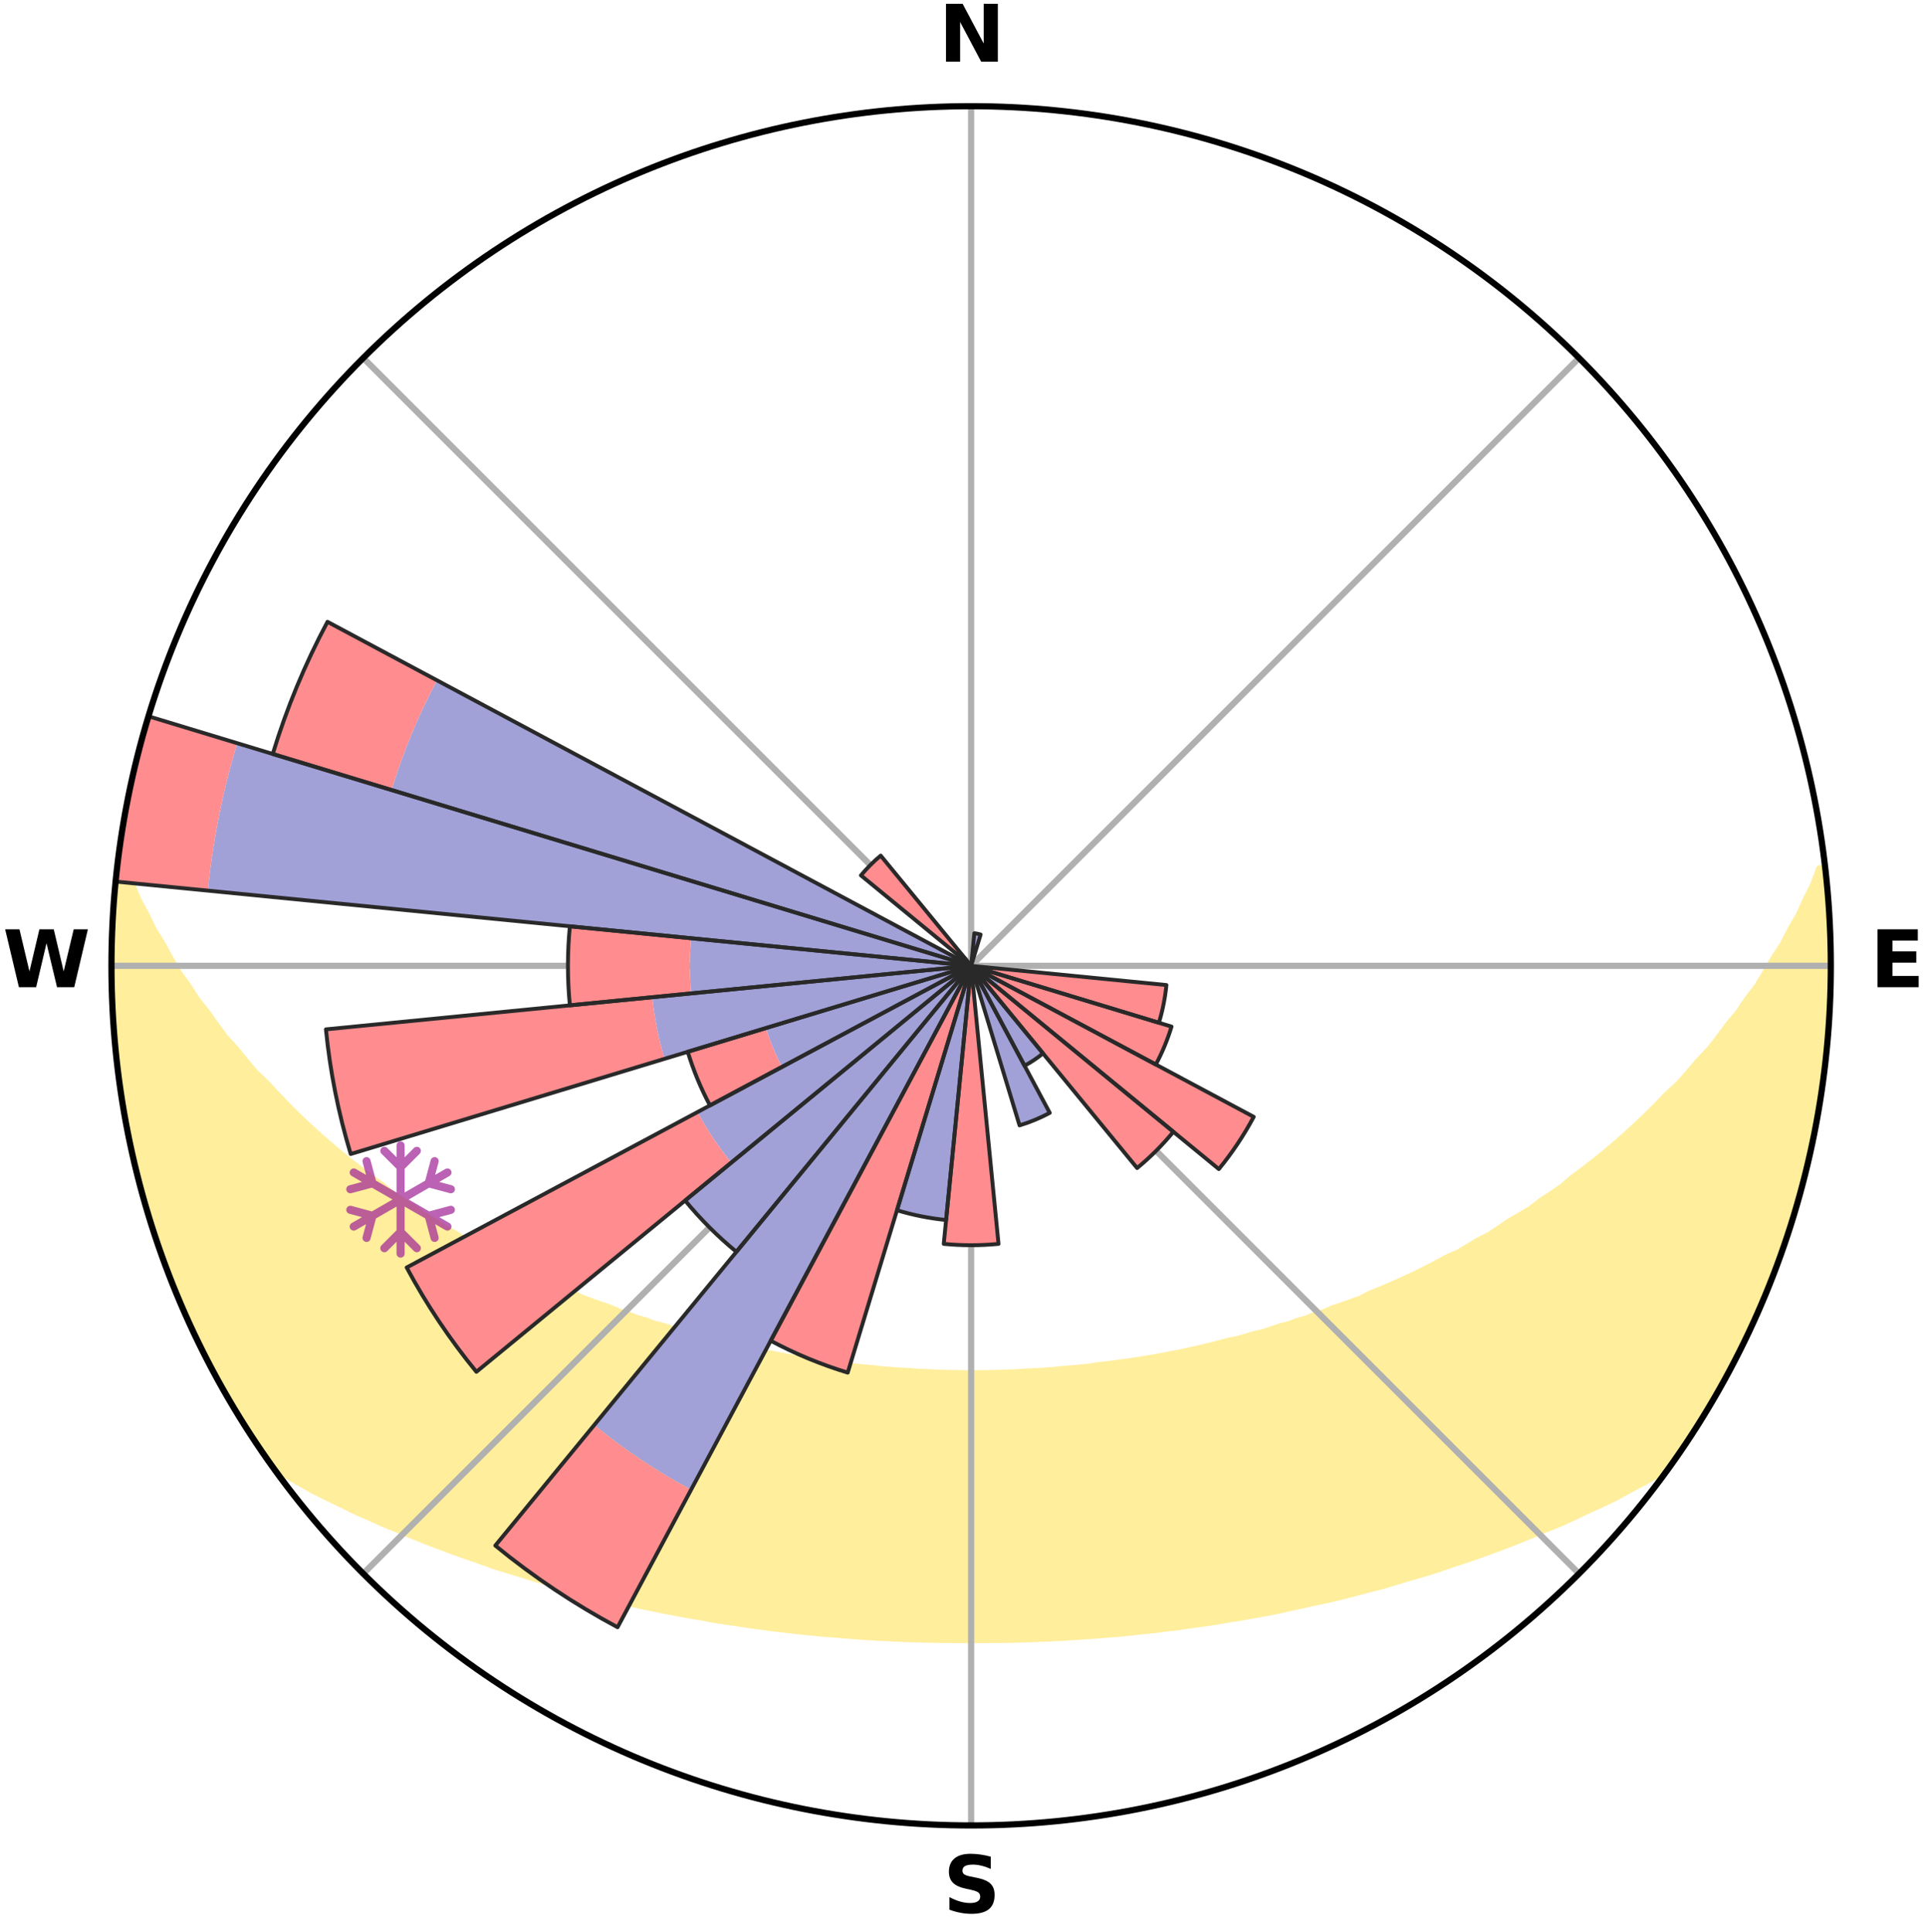 <?xml version="1.0" encoding="utf-8" standalone="no"?>
<!DOCTYPE svg PUBLIC "-//W3C//DTD SVG 1.1//EN"
  "http://www.w3.org/Graphics/SVG/1.1/DTD/svg11.dtd">
<svg xmlns:xlink="http://www.w3.org/1999/xlink" width="248.41pt" height="249.158pt" viewBox="0 0 248.41 249.158" xmlns="http://www.w3.org/2000/svg" version="1.1">
 <title>Ski Rose for Kristberg-Silbertal</title>
 <defs>
  <style type="text/css">*{stroke-linejoin: round; stroke-linecap: butt}</style>
 </defs>
 <g id="figure_1">
  <g id="patch_1">
   <path d="M 0 249.158 
L 248.41 249.158 
L 248.41 0 
L 0 0 
z
" style="fill: #ffffff"/>
  </g>
  <g id="axes_1">
   <g id="patch_2">
    <path d="M 236.135 124.579 
C 236.135 110.018 233.267 95.599 227.695 82.147 
C 222.122 68.695 213.955 56.471 203.659 46.175 
C 193.363 35.879 181.139 27.711 167.687 22.139 
C 154.235 16.567 139.815 13.699 125.255 13.699 
C 110.694 13.699 96.275 16.567 82.823 22.139 
C 69.371 27.711 57.147 35.879 46.851 46.175 
C 36.555 56.471 28.387 68.695 22.815 82.147 
C 17.243 95.599 14.375 110.018 14.375 124.579 
C 14.375 139.14 17.243 153.559 22.815 167.011 
C 28.387 180.463 36.555 192.687 46.851 202.983 
C 57.147 213.279 69.371 221.447 82.823 227.019 
C 96.275 232.591 110.694 235.459 125.255 235.459 
C 139.815 235.459 154.235 232.591 167.687 227.019 
C 181.139 221.447 193.363 213.279 203.659 202.983 
C 213.955 192.687 222.122 180.463 227.695 167.011 
C 233.267 153.559 236.135 139.14 236.135 124.579 
M 125.255 124.579 
C 125.255 124.579 125.255 124.579 125.255 124.579 
C 125.255 124.579 125.255 124.579 125.255 124.579 
C 125.255 124.579 125.255 124.579 125.255 124.579 
C 125.255 124.579 125.255 124.579 125.255 124.579 
C 125.255 124.579 125.255 124.579 125.255 124.579 
C 125.255 124.579 125.255 124.579 125.255 124.579 
C 125.255 124.579 125.255 124.579 125.255 124.579 
C 125.255 124.579 125.255 124.579 125.255 124.579 
C 125.255 124.579 125.255 124.579 125.255 124.579 
C 125.255 124.579 125.255 124.579 125.255 124.579 
C 125.255 124.579 125.255 124.579 125.255 124.579 
C 125.255 124.579 125.255 124.579 125.255 124.579 
C 125.255 124.579 125.255 124.579 125.255 124.579 
C 125.255 124.579 125.255 124.579 125.255 124.579 
C 125.255 124.579 125.255 124.579 125.255 124.579 
C 125.255 124.579 125.255 124.579 125.255 124.579 
z
" style="fill: #ffffff"/>
   </g>
   <g id="PolyCollection_1">
    <defs>
     <path id="m6b21635ed1" d="M 235.262 -137.113 
L 234.717 -137.051 
L 233.979 -135.048 
L 232.976 -133.057 
L 232.11 -131.115 
L 230.992 -129.196 
L 230.034 -127.323 
L 228.83 -125.483 
L 227.796 -123.684 
L 226.729 -121.922 
L 225.422 -120.206 
L 224.293 -118.522 
L 222.93 -116.892 
L 221.747 -115.288 
L 220.539 -113.723 
L 219.102 -112.224 
L 217.85 -110.741 
L 216.576 -109.297 
L 215.082 -107.931 
L 213.773 -106.57 
L 212.447 -105.249 
L 211.106 -103.968 
L 209.751 -102.727 
L 208.384 -101.525 
L 207.005 -100.364 
L 205.616 -99.241 
L 204.219 -98.158 
L 202.815 -97.114 
L 201.587 -96.04 
L 200.169 -95.07 
L 198.747 -94.138 
L 197.498 -93.167 
L 196.07 -92.307 
L 194.641 -91.484 
L 193.38 -90.613 
L 192.116 -89.773 
L 190.687 -89.052 
L 189.421 -88.276 
L 188.153 -87.529 
L 186.733 -86.905 
L 185.469 -86.218 
L 184.206 -85.56 
L 182.945 -84.93 
L 181.687 -84.326 
L 180.433 -83.75 
L 179.182 -83.199 
L 177.937 -82.674 
L 176.697 -82.173 
L 175.584 -81.594 
L 174.354 -81.14 
L 173.13 -80.709 
L 171.915 -80.3 
L 170.814 -79.808 
L 169.612 -79.441 
L 168.518 -78.989 
L 167.331 -78.66 
L 166.246 -78.247 
L 165.076 -77.955 
L 164 -77.577 
L 162.929 -77.216 
L 161.784 -76.974 
L 160.724 -76.646 
L 159.668 -76.334 
L 158.55 -76.134 
L 157.507 -75.851 
L 156.469 -75.582 
L 155.437 -75.327 
L 154.409 -75.085 
L 153.387 -74.856 
L 152.37 -74.64 
L 151.358 -74.435 
L 150.352 -74.241 
L 149.352 -74.059 
L 148.357 -73.887 
L 147.367 -73.725 
L 146.383 -73.572 
L 145.403 -73.429 
L 144.429 -73.294 
L 143.46 -73.168 
L 142.496 -73.049 
L 141.537 -72.938 
L 140.599 -72.778 
L 139.646 -72.684 
L 138.698 -72.597 
L 137.754 -72.516 
L 136.814 -72.441 
L 135.885 -72.331 
L 134.95 -72.271 
L 134.018 -72.215 
L 133.088 -72.164 
L 132.161 -72.119 
L 131.239 -72.055 
L 130.316 -72.022 
L 129.393 -71.993 
L 128.473 -71.957 
L 127.553 -71.94 
L 126.634 -71.928 
L 125.714 -71.919 
L 124.795 -71.919 
L 123.876 -71.931 
L 122.957 -71.946 
L 122.037 -71.965 
L 121.116 -71.989 
L 120.195 -72.035 
L 119.272 -72.071 
L 118.347 -72.112 
L 117.425 -72.186 
L 116.496 -72.239 
L 115.565 -72.297 
L 114.631 -72.36 
L 113.693 -72.429 
L 112.764 -72.55 
L 111.821 -72.633 
L 110.874 -72.723 
L 109.923 -72.82 
L 108.968 -72.923 
L 108.028 -73.095 
L 107.066 -73.215 
L 106.099 -73.344 
L 105.127 -73.481 
L 104.149 -73.626 
L 103.167 -73.781 
L 102.179 -73.944 
L 101.186 -74.118 
L 100.188 -74.303 
L 99.184 -74.498 
L 98.175 -74.704 
L 97.16 -74.922 
L 96.14 -75.153 
L 95.115 -75.396 
L 94.085 -75.652 
L 93.049 -75.922 
L 91.943 -76.109 
L 90.894 -76.407 
L 89.841 -76.72 
L 88.784 -77.049 
L 87.642 -77.293 
L 86.573 -77.654 
L 85.5 -78.032 
L 84.333 -78.325 
L 83.25 -78.739 
L 82.066 -79.068 
L 80.975 -79.52 
L 79.776 -79.888 
L 78.678 -80.38 
L 77.466 -80.789 
L 76.246 -81.22 
L 75.019 -81.673 
L 73.909 -82.252 
L 72.672 -82.753 
L 71.43 -83.278 
L 70.183 -83.828 
L 68.931 -84.404 
L 67.676 -85.006 
L 66.418 -85.636 
L 65.159 -86.294 
L 63.897 -86.979 
L 62.636 -87.694 
L 61.216 -88.348 
L 59.953 -89.123 
L 58.692 -89.928 
L 57.266 -90.681 
L 56.008 -91.55 
L 54.583 -92.372 
L 53.333 -93.307 
L 51.912 -94.199 
L 50.493 -95.13 
L 49.261 -96.166 
L 47.853 -97.17 
L 46.452 -98.212 
L 45.058 -99.293 
L 43.672 -100.413 
L 42.296 -101.573 
L 40.932 -102.772 
L 39.58 -104.01 
L 38.242 -105.289 
L 36.919 -106.607 
L 35.612 -107.965 
L 34.324 -109.362 
L 32.85 -110.769 
L 31.6 -112.249 
L 30.372 -113.769 
L 28.961 -115.307 
L 27.781 -116.908 
L 26.627 -118.547 
L 25.294 -120.215 
L 24.197 -121.933 
L 22.924 -123.686 
L 21.892 -125.481 
L 20.895 -127.312 
L 19.732 -129.186 
L 18.816 -131.089 
L 17.748 -133.04 
L 16.934 -135.009 
L 15.998 -137.027 
L 15.327 -139.051 
L 15.327 -139.051 
L 15.327 -139.051 
L 15.2 -137.118 
L 14.929 -135.202 
L 14.728 -133.278 
L 14.702 -131.341 
L 14.529 -129.413 
L 14.425 -127.481 
L 14.425 -125.546 
L 14.532 -123.613 
L 14.416 -121.677 
L 14.513 -119.744 
L 14.718 -117.818 
L 14.775 -115.884 
L 14.888 -113.952 
L 15.109 -112.029 
L 15.441 -110.122 
L 15.628 -108.195 
L 15.942 -106.286 
L 16.285 -104.383 
L 16.657 -102.485 
L 17.06 -100.593 
L 17.492 -98.707 
L 17.954 -96.829 
L 18.446 -94.958 
L 18.968 -93.095 
L 19.521 -91.241 
L 20.192 -89.426 
L 20.806 -87.592 
L 21.45 -85.768 
L 22.125 -83.955 
L 22.832 -82.154 
L 23.637 -80.394 
L 24.407 -78.62 
L 25.21 -76.86 
L 26.047 -75.116 
L 26.919 -73.389 
L 27.825 -71.679 
L 28.779 -69.995 
L 29.765 -68.331 
L 30.74 -66.66 
L 31.768 -65.021 
L 32.803 -63.387 
L 33.884 -61.782 
L 34.987 -60.192 
L 36.721 -59.068 
L 38.539 -58.04 
L 40.317 -57.016 
L 42.169 -56.088 
L 44.023 -55.2 
L 45.823 -54.303 
L 47.682 -53.497 
L 49.482 -52.674 
L 51.332 -51.935 
L 53.126 -51.18 
L 54.916 -50.457 
L 56.701 -49.766 
L 58.481 -49.105 
L 60.255 -48.474 
L 62.021 -47.871 
L 63.742 -47.247 
L 65.495 -46.698 
L 67.24 -46.176 
L 68.938 -45.626 
L 70.667 -45.154 
L 72.356 -44.658 
L 74.036 -44.181 
L 75.739 -43.777 
L 77.407 -43.35 
L 79.065 -42.938 
L 80.719 -42.554 
L 82.362 -42.183 
L 84.002 -41.838 
L 85.631 -41.506 
L 87.256 -41.198 
L 88.871 -40.901 
L 90.481 -40.627 
L 92.068 -40.33 
L 93.663 -40.082 
L 95.253 -39.857 
L 96.825 -39.61 
L 98.4 -39.407 
L 99.962 -39.192 
L 101.528 -39.024 
L 103.081 -38.839 
L 104.635 -38.689 
L 106.179 -38.532 
L 107.725 -38.415 
L 109.261 -38.285 
L 110.795 -38.168 
L 112.327 -38.078 
L 113.855 -37.987 
L 115.38 -37.908 
L 116.903 -37.843 
L 118.425 -37.804 
L 119.945 -37.762 
L 121.463 -37.733 
L 122.98 -37.715 
L 124.497 -37.709 
L 126.013 -37.71 
L 127.529 -37.718 
L 129.047 -37.727 
L 130.565 -37.756 
L 132.085 -37.797 
L 133.606 -37.851 
L 135.13 -37.909 
L 136.655 -37.987 
L 138.183 -38.077 
L 139.713 -38.181 
L 141.25 -38.275 
L 142.787 -38.405 
L 144.331 -38.531 
L 145.876 -38.686 
L 147.424 -38.858 
L 148.985 -39.012 
L 150.542 -39.213 
L 152.111 -39.402 
L 153.677 -39.633 
L 155.261 -39.844 
L 156.849 -40.076 
L 158.431 -40.356 
L 160.035 -40.613 
L 161.642 -40.893 
L 163.261 -41.183 
L 164.883 -41.498 
L 166.493 -41.869 
L 168.131 -42.214 
L 169.774 -42.586 
L 171.45 -42.929 
L 173.112 -43.333 
L 174.777 -43.767 
L 176.452 -44.215 
L 178.164 -44.641 
L 179.85 -45.143 
L 181.546 -45.662 
L 183.283 -46.159 
L 185.028 -46.681 
L 186.738 -47.284 
L 188.498 -47.859 
L 190.265 -48.461 
L 192.039 -49.093 
L 193.82 -49.754 
L 195.605 -50.445 
L 197.396 -51.168 
L 199.191 -51.923 
L 201.045 -52.657 
L 202.846 -53.48 
L 204.647 -54.339 
L 206.502 -55.188 
L 208.36 -56.072 
L 210.15 -57.05 
L 211.986 -58.028 
L 213.808 -59.053 
L 215.502 -60.207 
L 216.629 -61.78 
L 217.704 -63.388 
L 218.767 -65.005 
L 219.776 -66.657 
L 220.77 -68.317 
L 221.711 -70.007 
L 222.656 -71.695 
L 223.559 -73.405 
L 224.393 -75.15 
L 225.333 -76.844 
L 226.131 -78.607 
L 226.863 -80.399 
L 227.649 -82.166 
L 228.386 -83.954 
L 229.077 -85.762 
L 229.72 -87.586 
L 230.375 -89.406 
L 230.918 -91.263 
L 231.534 -93.098 
L 232.035 -94.966 
L 232.575 -96.824 
L 232.944 -98.725 
L 233.441 -100.595 
L 233.896 -102.476 
L 234.135 -104.399 
L 234.491 -106.299 
L 234.827 -108.203 
L 235.123 -110.115 
L 235.37 -112.033 
L 235.591 -113.955 
L 235.773 -115.881 
L 235.918 -117.811 
L 236.023 -119.743 
L 236.096 -121.677 
L 235.952 -123.613 
L 235.954 -125.545 
L 235.921 -127.477 
L 235.854 -129.408 
L 235.755 -131.338 
L 235.624 -133.265 
L 235.458 -135.19 
L 235.262 -137.113 
z
" style="stroke: #ffee9c"/>
    </defs>
    <g clip-path="url(#p316761feff)">
     <use xlink:href="#m6b21635ed1" x="0" y="249.158" style="fill: #ffee9c; stroke: #ffee9c"/>
    </g>
   </g>
   <g id="matplotlib.axis_1">
    <g id="xtick_1">
     <g id="line2d_1">
      <path d="M 125.255 124.579 
L 125.255 13.699 
" clip-path="url(#p316761feff)" style="fill: none; stroke: #b0b0b0; stroke-width: 0.8; stroke-linecap: square"/>
     </g>
     <g id="text_1">
      <!-- N -->
      <g transform="translate(121.07 7.958) scale(0.1 -0.1)">
       <defs>
        <path id="DejaVuSans-Bold-4e" d="M 588 4666 
L 1931 4666 
L 3628 1466 
L 3628 4666 
L 4769 4666 
L 4769 0 
L 3425 0 
L 1728 3200 
L 1728 0 
L 588 0 
L 588 4666 
z
" transform="scale(0.016)"/>
       </defs>
       <use xlink:href="#DejaVuSans-Bold-4e"/>
      </g>
     </g>
    </g>
    <g id="xtick_2">
     <g id="line2d_2">
      <path d="M 125.255 124.579 
L 203.659 46.175 
" clip-path="url(#p316761feff)" style="fill: none; stroke: #b0b0b0; stroke-width: 0.8; stroke-linecap: square"/>
     </g>
    </g>
    <g id="xtick_3">
     <g id="line2d_3">
      <path d="M 125.255 124.579 
L 236.135 124.579 
" clip-path="url(#p316761feff)" style="fill: none; stroke: #b0b0b0; stroke-width: 0.8; stroke-linecap: square"/>
     </g>
     <g id="text_2">
      <!-- E -->
      <g transform="translate(241.219 127.338) scale(0.1 -0.1)">
       <defs>
        <path id="DejaVuSans-Bold-45" d="M 588 4666 
L 3834 4666 
L 3834 3756 
L 1791 3756 
L 1791 2888 
L 3713 2888 
L 3713 1978 
L 1791 1978 
L 1791 909 
L 3903 909 
L 3903 0 
L 588 0 
L 588 4666 
z
" transform="scale(0.016)"/>
       </defs>
       <use xlink:href="#DejaVuSans-Bold-45"/>
      </g>
     </g>
    </g>
    <g id="xtick_4">
     <g id="line2d_4">
      <path d="M 125.255 124.579 
L 203.659 202.983 
" clip-path="url(#p316761feff)" style="fill: none; stroke: #b0b0b0; stroke-width: 0.8; stroke-linecap: square"/>
     </g>
    </g>
    <g id="xtick_5">
     <g id="line2d_5">
      <path d="M 125.255 124.579 
L 125.255 235.459 
" clip-path="url(#p316761feff)" style="fill: none; stroke: #b0b0b0; stroke-width: 0.8; stroke-linecap: square"/>
     </g>
     <g id="text_3">
      <!-- S -->
      <g transform="translate(121.654 246.718) scale(0.1 -0.1)">
       <defs>
        <path id="DejaVuSans-Bold-53" d="M 3834 4519 
L 3834 3531 
Q 3450 3703 3084 3790 
Q 2719 3878 2394 3878 
Q 1963 3878 1756 3759 
Q 1550 3641 1550 3391 
Q 1550 3203 1689 3098 
Q 1828 2994 2194 2919 
L 2706 2816 
Q 3484 2659 3812 2340 
Q 4141 2022 4141 1434 
Q 4141 663 3683 286 
Q 3225 -91 2284 -91 
Q 1841 -91 1394 -6 
Q 947 78 500 244 
L 500 1259 
Q 947 1022 1364 901 
Q 1781 781 2169 781 
Q 2563 781 2772 912 
Q 2981 1044 2981 1288 
Q 2981 1506 2839 1625 
Q 2697 1744 2272 1838 
L 1806 1941 
Q 1106 2091 782 2419 
Q 459 2747 459 3303 
Q 459 4000 909 4375 
Q 1359 4750 2203 4750 
Q 2588 4750 2994 4692 
Q 3400 4634 3834 4519 
z
" transform="scale(0.016)"/>
       </defs>
       <use xlink:href="#DejaVuSans-Bold-53"/>
      </g>
     </g>
    </g>
    <g id="xtick_6">
     <g id="line2d_6">
      <path d="M 125.255 124.579 
L 46.851 202.983 
" clip-path="url(#p316761feff)" style="fill: none; stroke: #b0b0b0; stroke-width: 0.8; stroke-linecap: square"/>
     </g>
    </g>
    <g id="xtick_7">
     <g id="line2d_7">
      <path d="M 125.255 124.579 
L 14.375 124.579 
" clip-path="url(#p316761feff)" style="fill: none; stroke: #b0b0b0; stroke-width: 0.8; stroke-linecap: square"/>
     </g>
     <g id="text_4">
      <!-- W -->
      <g transform="translate(0.36 127.338) scale(0.1 -0.1)">
       <defs>
        <path id="DejaVuSans-Bold-57" d="M 191 4666 
L 1344 4666 
L 2150 1275 
L 2950 4666 
L 4109 4666 
L 4909 1275 
L 5716 4666 
L 6859 4666 
L 5759 0 
L 4372 0 
L 3525 3547 
L 2688 0 
L 1300 0 
L 191 4666 
z
" transform="scale(0.016)"/>
       </defs>
       <use xlink:href="#DejaVuSans-Bold-57"/>
      </g>
     </g>
    </g>
    <g id="xtick_8">
     <g id="line2d_8">
      <path d="M 125.255 124.579 
L 46.851 46.175 
" clip-path="url(#p316761feff)" style="fill: none; stroke: #b0b0b0; stroke-width: 0.8; stroke-linecap: square"/>
     </g>
    </g>
   </g>
   <g id="matplotlib.axis_2"/>
   <g id="patch_3">
    <path d="M 125.255 124.579 
C 125.255 124.579 125.255 124.579 125.255 124.579 
C 125.255 124.579 125.255 124.579 125.255 124.579 
L 125.255 124.579 
C 125.255 124.579 125.255 124.579 125.255 124.579 
C 125.255 124.579 125.255 124.579 125.255 124.579 
z
" clip-path="url(#p316761feff)" style="fill: #d9d9d9"/>
   </g>
   <g id="patch_4">
    <path d="M 125.255 124.579 
C 125.255 124.579 125.255 124.579 125.255 124.579 
C 125.255 124.579 125.255 124.579 125.255 124.579 
L 125.255 124.579 
C 125.255 124.579 125.255 124.579 125.255 124.579 
C 125.255 124.579 125.255 124.579 125.255 124.579 
z
" clip-path="url(#p316761feff)" style="fill: #d9d9d9"/>
   </g>
   <g id="patch_5">
    <path d="M 125.255 124.579 
C 125.255 124.579 125.255 124.579 125.255 124.579 
C 125.255 124.579 125.255 124.579 125.255 124.579 
L 125.255 124.579 
C 125.255 124.579 125.255 124.579 125.255 124.579 
C 125.255 124.579 125.255 124.579 125.255 124.579 
z
" clip-path="url(#p316761feff)" style="fill: #d9d9d9"/>
   </g>
   <g id="patch_6">
    <path d="M 125.255 124.579 
C 125.255 124.579 125.255 124.579 125.255 124.579 
C 125.255 124.579 125.255 124.579 125.255 124.579 
L 125.255 124.579 
C 125.255 124.579 125.255 124.579 125.255 124.579 
C 125.255 124.579 125.255 124.579 125.255 124.579 
z
" clip-path="url(#p316761feff)" style="fill: #d9d9d9"/>
   </g>
   <g id="patch_7">
    <path d="M 125.255 124.579 
C 125.255 124.579 125.255 124.579 125.255 124.579 
C 125.255 124.579 125.255 124.579 125.255 124.579 
L 125.255 124.579 
C 125.255 124.579 125.255 124.579 125.255 124.579 
C 125.255 124.579 125.255 124.579 125.255 124.579 
z
" clip-path="url(#p316761feff)" style="fill: #d9d9d9"/>
   </g>
   <g id="patch_8">
    <path d="M 125.255 124.579 
C 125.255 124.579 125.255 124.579 125.255 124.579 
C 125.255 124.579 125.255 124.579 125.255 124.579 
L 125.255 124.579 
C 125.255 124.579 125.255 124.579 125.255 124.579 
C 125.255 124.579 125.255 124.579 125.255 124.579 
z
" clip-path="url(#p316761feff)" style="fill: #d9d9d9"/>
   </g>
   <g id="patch_9">
    <path d="M 125.255 124.579 
C 125.255 124.579 125.255 124.579 125.255 124.579 
C 125.255 124.579 125.255 124.579 125.255 124.579 
L 125.255 124.579 
C 125.255 124.579 125.255 124.579 125.255 124.579 
C 125.255 124.579 125.255 124.579 125.255 124.579 
z
" clip-path="url(#p316761feff)" style="fill: #d9d9d9"/>
   </g>
   <g id="patch_10">
    <path d="M 125.255 124.579 
C 125.255 124.579 125.255 124.579 125.255 124.579 
C 125.255 124.579 125.255 124.579 125.255 124.579 
L 125.255 124.579 
C 125.255 124.579 125.255 124.579 125.255 124.579 
C 125.255 124.579 125.255 124.579 125.255 124.579 
z
" clip-path="url(#p316761feff)" style="fill: #d9d9d9"/>
   </g>
   <g id="patch_11">
    <path d="M 125.255 124.579 
C 125.255 124.579 125.255 124.579 125.255 124.579 
C 125.255 124.579 125.255 124.579 125.255 124.579 
L 125.255 124.579 
C 125.255 124.579 125.255 124.579 125.255 124.579 
C 125.255 124.579 125.255 124.579 125.255 124.579 
z
" clip-path="url(#p316761feff)" style="fill: #d9d9d9"/>
   </g>
   <g id="patch_12">
    <path d="M 125.255 124.579 
C 125.255 124.579 125.255 124.579 125.255 124.579 
C 125.255 124.579 125.255 124.579 125.255 124.579 
L 125.255 124.579 
C 125.255 124.579 125.255 124.579 125.255 124.579 
C 125.255 124.579 125.255 124.579 125.255 124.579 
z
" clip-path="url(#p316761feff)" style="fill: #d9d9d9"/>
   </g>
   <g id="patch_13">
    <path d="M 125.255 124.579 
C 125.255 124.579 125.255 124.579 125.255 124.579 
C 125.255 124.579 125.255 124.579 125.255 124.579 
L 125.255 124.579 
C 125.255 124.579 125.255 124.579 125.255 124.579 
C 125.255 124.579 125.255 124.579 125.255 124.579 
z
" clip-path="url(#p316761feff)" style="fill: #d9d9d9"/>
   </g>
   <g id="patch_14">
    <path d="M 125.255 124.579 
C 125.255 124.579 125.255 124.579 125.255 124.579 
C 125.255 124.579 125.255 124.579 125.255 124.579 
L 125.255 124.579 
C 125.255 124.579 125.255 124.579 125.255 124.579 
C 125.255 124.579 125.255 124.579 125.255 124.579 
z
" clip-path="url(#p316761feff)" style="fill: #d9d9d9"/>
   </g>
   <g id="patch_15">
    <path d="M 125.255 124.579 
C 125.255 124.579 125.255 124.579 125.255 124.579 
C 125.255 124.579 125.255 124.579 125.255 124.579 
L 125.255 124.579 
C 125.255 124.579 125.255 124.579 125.255 124.579 
C 125.255 124.579 125.255 124.579 125.255 124.579 
z
" clip-path="url(#p316761feff)" style="fill: #d9d9d9"/>
   </g>
   <g id="patch_16">
    <path d="M 125.255 124.579 
C 125.255 124.579 125.255 124.579 125.255 124.579 
C 125.255 124.579 125.255 124.579 125.255 124.579 
L 125.255 124.579 
C 125.255 124.579 125.255 124.579 125.255 124.579 
C 125.255 124.579 125.255 124.579 125.255 124.579 
z
" clip-path="url(#p316761feff)" style="fill: #d9d9d9"/>
   </g>
   <g id="patch_17">
    <path d="M 125.255 124.579 
C 125.255 124.579 125.255 124.579 125.255 124.579 
C 125.255 124.579 125.255 124.579 125.255 124.579 
L 125.255 124.579 
C 125.255 124.579 125.255 124.579 125.255 124.579 
C 125.255 124.579 125.255 124.579 125.255 124.579 
z
" clip-path="url(#p316761feff)" style="fill: #d9d9d9"/>
   </g>
   <g id="patch_18">
    <path d="M 125.255 124.579 
C 125.255 124.579 125.255 124.579 125.255 124.579 
C 125.255 124.579 125.255 124.579 125.255 124.579 
L 125.255 124.579 
C 125.255 124.579 125.255 124.579 125.255 124.579 
C 125.255 124.579 125.255 124.579 125.255 124.579 
z
" clip-path="url(#p316761feff)" style="fill: #d9d9d9"/>
   </g>
   <g id="patch_19">
    <path d="M 125.255 124.579 
C 125.255 124.579 125.255 124.579 125.255 124.579 
C 125.255 124.579 125.255 124.579 125.255 124.579 
L 125.255 124.579 
C 125.255 124.579 125.255 124.579 125.255 124.579 
C 125.255 124.579 125.255 124.579 125.255 124.579 
z
" clip-path="url(#p316761feff)" style="fill: #d9d9d9"/>
   </g>
   <g id="patch_20">
    <path d="M 125.255 124.579 
C 125.255 124.579 125.255 124.579 125.255 124.579 
C 125.255 124.579 125.255 124.579 125.255 124.579 
L 125.255 124.579 
C 125.255 124.579 125.255 124.579 125.255 124.579 
C 125.255 124.579 125.255 124.579 125.255 124.579 
z
" clip-path="url(#p316761feff)" style="fill: #d9d9d9"/>
   </g>
   <g id="patch_21">
    <path d="M 125.255 124.579 
C 125.255 124.579 125.255 124.579 125.255 124.579 
C 125.255 124.579 125.255 124.579 125.255 124.579 
L 125.255 124.579 
C 125.255 124.579 125.255 124.579 125.255 124.579 
C 125.255 124.579 125.255 124.579 125.255 124.579 
z
" clip-path="url(#p316761feff)" style="fill: #d9d9d9"/>
   </g>
   <g id="patch_22">
    <path d="M 125.255 124.579 
C 125.255 124.579 125.255 124.579 125.255 124.579 
C 125.255 124.579 125.255 124.579 125.255 124.579 
L 125.255 124.579 
C 125.255 124.579 125.255 124.579 125.255 124.579 
C 125.255 124.579 125.255 124.579 125.255 124.579 
z
" clip-path="url(#p316761feff)" style="fill: #d9d9d9"/>
   </g>
   <g id="patch_23">
    <path d="M 125.255 124.579 
C 125.255 124.579 125.255 124.579 125.255 124.579 
C 125.255 124.579 125.255 124.579 125.255 124.579 
L 125.255 124.579 
C 125.255 124.579 125.255 124.579 125.255 124.579 
C 125.255 124.579 125.255 124.579 125.255 124.579 
z
" clip-path="url(#p316761feff)" style="fill: #d9d9d9"/>
   </g>
   <g id="patch_24">
    <path d="M 125.255 124.579 
C 125.255 124.579 125.255 124.579 125.255 124.579 
C 125.255 124.579 125.255 124.579 125.255 124.579 
L 125.255 124.579 
C 125.255 124.579 125.255 124.579 125.255 124.579 
C 125.255 124.579 125.255 124.579 125.255 124.579 
z
" clip-path="url(#p316761feff)" style="fill: #d9d9d9"/>
   </g>
   <g id="patch_25">
    <path d="M 125.255 124.579 
C 125.255 124.579 125.255 124.579 125.255 124.579 
C 125.255 124.579 125.255 124.579 125.255 124.579 
L 125.255 124.579 
C 125.255 124.579 125.255 124.579 125.255 124.579 
C 125.255 124.579 125.255 124.579 125.255 124.579 
z
" clip-path="url(#p316761feff)" style="fill: #d9d9d9"/>
   </g>
   <g id="patch_26">
    <path d="M 125.255 124.579 
C 125.255 124.579 125.255 124.579 125.255 124.579 
C 125.255 124.579 125.255 124.579 125.255 124.579 
L 125.255 124.579 
C 125.255 124.579 125.255 124.579 125.255 124.579 
C 125.255 124.579 125.255 124.579 125.255 124.579 
z
" clip-path="url(#p316761feff)" style="fill: #d9d9d9"/>
   </g>
   <g id="patch_27">
    <path d="M 125.255 124.579 
C 125.255 124.579 125.255 124.579 125.255 124.579 
C 125.255 124.579 125.255 124.579 125.255 124.579 
L 125.255 124.579 
C 125.255 124.579 125.255 124.579 125.255 124.579 
C 125.255 124.579 125.255 124.579 125.255 124.579 
z
" clip-path="url(#p316761feff)" style="fill: #d9d9d9"/>
   </g>
   <g id="patch_28">
    <path d="M 125.255 124.579 
C 125.255 124.579 125.255 124.579 125.255 124.579 
C 125.255 124.579 125.255 124.579 125.255 124.579 
L 125.255 124.579 
C 125.255 124.579 125.255 124.579 125.255 124.579 
C 125.255 124.579 125.255 124.579 125.255 124.579 
z
" clip-path="url(#p316761feff)" style="fill: #d9d9d9"/>
   </g>
   <g id="patch_29">
    <path d="M 125.255 124.579 
C 125.255 124.579 125.255 124.579 125.255 124.579 
C 125.255 124.579 125.255 124.579 125.255 124.579 
L 125.255 124.579 
C 125.255 124.579 125.255 124.579 125.255 124.579 
C 125.255 124.579 125.255 124.579 125.255 124.579 
z
" clip-path="url(#p316761feff)" style="fill: #d9d9d9"/>
   </g>
   <g id="patch_30">
    <path d="M 125.255 124.579 
C 125.255 124.579 125.255 124.579 125.255 124.579 
C 125.255 124.579 125.255 124.579 125.255 124.579 
L 125.255 124.579 
C 125.255 124.579 125.255 124.579 125.255 124.579 
C 125.255 124.579 125.255 124.579 125.255 124.579 
z
" clip-path="url(#p316761feff)" style="fill: #d9d9d9"/>
   </g>
   <g id="patch_31">
    <path d="M 125.255 124.579 
C 125.255 124.579 125.255 124.579 125.255 124.579 
C 125.255 124.579 125.255 124.579 125.255 124.579 
L 125.255 124.579 
C 125.255 124.579 125.255 124.579 125.255 124.579 
C 125.255 124.579 125.255 124.579 125.255 124.579 
z
" clip-path="url(#p316761feff)" style="fill: #d9d9d9"/>
   </g>
   <g id="patch_32">
    <path d="M 125.255 124.579 
C 125.255 124.579 125.255 124.579 125.255 124.579 
C 125.255 124.579 125.255 124.579 125.255 124.579 
L 125.255 124.579 
C 125.255 124.579 125.255 124.579 125.255 124.579 
C 125.255 124.579 125.255 124.579 125.255 124.579 
z
" clip-path="url(#p316761feff)" style="fill: #d9d9d9"/>
   </g>
   <g id="patch_33">
    <path d="M 125.255 124.579 
C 125.255 124.579 125.255 124.579 125.255 124.579 
C 125.255 124.579 125.255 124.579 125.255 124.579 
L 125.255 124.579 
C 125.255 124.579 125.255 124.579 125.255 124.579 
C 125.255 124.579 125.255 124.579 125.255 124.579 
z
" clip-path="url(#p316761feff)" style="fill: #d9d9d9"/>
   </g>
   <g id="patch_34">
    <path d="M 125.255 124.579 
C 125.255 124.579 125.255 124.579 125.255 124.579 
C 125.255 124.579 125.255 124.579 125.255 124.579 
L 125.255 124.579 
C 125.255 124.579 125.255 124.579 125.255 124.579 
C 125.255 124.579 125.255 124.579 125.255 124.579 
z
" clip-path="url(#p316761feff)" style="fill: #d9d9d9"/>
   </g>
   <g id="patch_35">
    <path d="M 125.255 124.579 
C 125.255 124.579 125.255 124.579 125.255 124.579 
C 125.255 124.579 125.255 124.579 125.255 124.579 
L 125.255 124.579 
C 125.255 124.579 125.255 124.579 125.255 124.579 
C 125.255 124.579 125.255 124.579 125.255 124.579 
z
" clip-path="url(#p316761feff)" style="fill: #a1a1d8"/>
   </g>
   <g id="patch_36">
    <path d="M 125.255 124.579 
C 125.255 124.579 125.255 124.579 125.255 124.579 
C 125.255 124.579 125.255 124.579 125.255 124.579 
L 126.479 120.543 
C 126.347 120.503 126.213 120.469 126.078 120.442 
C 125.942 120.415 125.806 120.395 125.668 120.381 
z
" clip-path="url(#p316761feff)" style="fill: #a1a1d8"/>
   </g>
   <g id="patch_37">
    <path d="M 125.255 124.579 
C 125.255 124.579 125.255 124.579 125.255 124.579 
C 125.255 124.579 125.255 124.579 125.255 124.579 
L 125.255 124.579 
C 125.255 124.579 125.255 124.579 125.255 124.579 
C 125.255 124.579 125.255 124.579 125.255 124.579 
z
" clip-path="url(#p316761feff)" style="fill: #a1a1d8"/>
   </g>
   <g id="patch_38">
    <path d="M 125.255 124.579 
C 125.255 124.579 125.255 124.579 125.255 124.579 
C 125.255 124.579 125.255 124.579 125.255 124.579 
L 125.255 124.579 
C 125.255 124.579 125.255 124.579 125.255 124.579 
C 125.255 124.579 125.255 124.579 125.255 124.579 
z
" clip-path="url(#p316761feff)" style="fill: #a1a1d8"/>
   </g>
   <g id="patch_39">
    <path d="M 125.255 124.579 
C 125.255 124.579 125.255 124.579 125.255 124.579 
C 125.255 124.579 125.255 124.579 125.255 124.579 
L 125.255 124.579 
C 125.255 124.579 125.255 124.579 125.255 124.579 
C 125.255 124.579 125.255 124.579 125.255 124.579 
z
" clip-path="url(#p316761feff)" style="fill: #a1a1d8"/>
   </g>
   <g id="patch_40">
    <path d="M 125.255 124.579 
C 125.255 124.579 125.255 124.579 125.255 124.579 
C 125.255 124.579 125.255 124.579 125.255 124.579 
L 125.255 124.579 
C 125.255 124.579 125.255 124.579 125.255 124.579 
C 125.255 124.579 125.255 124.579 125.255 124.579 
z
" clip-path="url(#p316761feff)" style="fill: #a1a1d8"/>
   </g>
   <g id="patch_41">
    <path d="M 125.255 124.579 
C 125.255 124.579 125.255 124.579 125.255 124.579 
C 125.255 124.579 125.255 124.579 125.255 124.579 
L 125.255 124.579 
C 125.255 124.579 125.255 124.579 125.255 124.579 
C 125.255 124.579 125.255 124.579 125.255 124.579 
z
" clip-path="url(#p316761feff)" style="fill: #a1a1d8"/>
   </g>
   <g id="patch_42">
    <path d="M 125.255 124.579 
C 125.255 124.579 125.255 124.579 125.255 124.579 
C 125.255 124.579 125.255 124.579 125.255 124.579 
L 125.255 124.579 
C 125.255 124.579 125.255 124.579 125.255 124.579 
C 125.255 124.579 125.255 124.579 125.255 124.579 
z
" clip-path="url(#p316761feff)" style="fill: #a1a1d8"/>
   </g>
   <g id="patch_43">
    <path d="M 125.255 124.579 
C 125.255 124.579 125.255 124.579 125.255 124.579 
C 125.255 124.579 125.255 124.579 125.255 124.579 
L 125.255 124.579 
C 125.255 124.579 125.255 124.579 125.255 124.579 
C 125.255 124.579 125.255 124.579 125.255 124.579 
z
" clip-path="url(#p316761feff)" style="fill: #a1a1d8"/>
   </g>
   <g id="patch_44">
    <path d="M 125.255 124.579 
C 125.255 124.579 125.255 124.579 125.255 124.579 
C 125.255 124.579 125.255 124.579 125.255 124.579 
L 125.255 124.579 
C 125.255 124.579 125.255 124.579 125.255 124.579 
C 125.255 124.579 125.255 124.579 125.255 124.579 
z
" clip-path="url(#p316761feff)" style="fill: #a1a1d8"/>
   </g>
   <g id="patch_45">
    <path d="M 125.255 124.579 
C 125.255 124.579 125.255 124.579 125.255 124.579 
C 125.255 124.579 125.255 124.579 125.255 124.579 
L 125.255 124.579 
C 125.255 124.579 125.255 124.579 125.255 124.579 
C 125.255 124.579 125.255 124.579 125.255 124.579 
z
" clip-path="url(#p316761feff)" style="fill: #a1a1d8"/>
   </g>
   <g id="patch_46">
    <path d="M 125.255 124.579 
C 125.255 124.579 125.255 124.579 125.255 124.579 
C 125.255 124.579 125.255 124.579 125.255 124.579 
L 128.515 127.255 
C 128.603 127.148 128.685 127.037 128.762 126.922 
C 128.839 126.808 128.91 126.689 128.975 126.567 
z
" clip-path="url(#p316761feff)" style="fill: #a1a1d8"/>
   </g>
   <g id="patch_47">
    <path d="M 125.255 124.579 
C 125.255 124.579 125.255 124.579 125.255 124.579 
C 125.255 124.579 125.255 124.579 125.255 124.579 
L 125.255 124.579 
C 125.255 124.579 125.255 124.579 125.255 124.579 
C 125.255 124.579 125.255 124.579 125.255 124.579 
z
" clip-path="url(#p316761feff)" style="fill: #a1a1d8"/>
   </g>
   <g id="patch_48">
    <path d="M 125.255 124.579 
C 125.255 124.579 125.255 124.579 125.255 124.579 
C 125.255 124.579 125.255 124.579 125.255 124.579 
L 132.143 137.466 
C 132.565 137.24 132.975 136.994 133.373 136.728 
C 133.77 136.463 134.155 136.178 134.524 135.874 
z
" clip-path="url(#p316761feff)" style="fill: #a1a1d8"/>
   </g>
   <g id="patch_49">
    <path d="M 125.255 124.579 
C 125.255 124.579 125.255 124.579 125.255 124.579 
C 125.255 124.579 125.255 124.579 125.255 124.579 
L 131.498 145.161 
C 132.172 144.957 132.835 144.719 133.486 144.45 
C 134.136 144.18 134.773 143.879 135.394 143.547 
z
" clip-path="url(#p316761feff)" style="fill: #a1a1d8"/>
   </g>
   <g id="patch_50">
    <path d="M 125.255 124.579 
C 125.255 124.579 125.255 124.579 125.255 124.579 
C 125.255 124.579 125.255 124.579 125.255 124.579 
L 125.255 124.579 
C 125.255 124.579 125.255 124.579 125.255 124.579 
C 125.255 124.579 125.255 124.579 125.255 124.579 
z
" clip-path="url(#p316761feff)" style="fill: #a1a1d8"/>
   </g>
   <g id="patch_51">
    <path d="M 125.255 124.579 
C 125.255 124.579 125.255 124.579 125.255 124.579 
C 125.255 124.579 125.255 124.579 125.255 124.579 
L 125.255 124.579 
C 125.255 124.579 125.255 124.579 125.255 124.579 
C 125.255 124.579 125.255 124.579 125.255 124.579 
z
" clip-path="url(#p316761feff)" style="fill: #a1a1d8"/>
   </g>
   <g id="patch_52">
    <path d="M 125.255 124.579 
C 125.255 124.579 125.255 124.579 125.255 124.579 
C 125.255 124.579 125.255 124.579 125.255 124.579 
L 115.692 156.105 
C 116.724 156.418 117.77 156.68 118.828 156.89 
C 119.885 157.101 120.953 157.259 122.026 157.365 
z
" clip-path="url(#p316761feff)" style="fill: #a1a1d8"/>
   </g>
   <g id="patch_53">
    <path d="M 125.255 124.579 
C 125.255 124.579 125.255 124.579 125.255 124.579 
C 125.255 124.579 125.255 124.579 125.255 124.579 
L 125.255 124.579 
C 125.255 124.579 125.255 124.579 125.255 124.579 
C 125.255 124.579 125.255 124.579 125.255 124.579 
z
" clip-path="url(#p316761feff)" style="fill: #a1a1d8"/>
   </g>
   <g id="patch_54">
    <path d="M 125.255 124.579 
C 125.255 124.579 125.255 124.579 125.255 124.579 
C 125.255 124.579 125.255 124.579 125.255 124.579 
L 76.644 183.811 
C 78.583 185.402 80.599 186.897 82.684 188.291 
C 84.77 189.684 86.922 190.974 89.134 192.156 
z
" clip-path="url(#p316761feff)" style="fill: #a1a1d8"/>
   </g>
   <g id="patch_55">
    <path d="M 125.255 124.579 
C 125.255 124.579 125.255 124.579 125.255 124.579 
C 125.255 124.579 125.255 124.579 125.255 124.579 
L 88.365 154.854 
C 89.356 156.061 90.406 157.219 91.51 158.324 
C 92.615 159.428 93.773 160.478 94.98 161.469 
z
" clip-path="url(#p316761feff)" style="fill: #a1a1d8"/>
   </g>
   <g id="patch_56">
    <path d="M 125.255 124.579 
C 125.255 124.579 125.255 124.579 125.255 124.579 
C 125.255 124.579 125.255 124.579 125.255 124.579 
L 89.964 143.443 
C 90.581 144.598 91.255 145.722 91.983 146.811 
C 92.71 147.9 93.491 148.953 94.322 149.965 
z
" clip-path="url(#p316761feff)" style="fill: #a1a1d8"/>
   </g>
   <g id="patch_57">
    <path d="M 125.255 124.579 
C 125.255 124.579 125.255 124.579 125.255 124.579 
C 125.255 124.579 125.255 124.579 125.255 124.579 
L 98.786 132.608 
C 99.049 133.475 99.354 134.328 99.701 135.164 
C 100.047 136 100.434 136.819 100.861 137.618 
z
" clip-path="url(#p316761feff)" style="fill: #a1a1d8"/>
   </g>
   <g id="patch_58">
    <path d="M 125.255 124.579 
C 125.255 124.579 125.255 124.579 125.255 124.579 
C 125.255 124.579 125.255 124.579 125.255 124.579 
L 84.125 128.63 
C 84.258 129.976 84.457 131.315 84.72 132.642 
C 84.984 133.969 85.313 135.282 85.706 136.576 
z
" clip-path="url(#p316761feff)" style="fill: #a1a1d8"/>
   </g>
   <g id="patch_59">
    <path d="M 125.255 124.579 
C 125.255 124.579 125.255 124.579 125.255 124.579 
C 125.255 124.579 125.255 124.579 125.255 124.579 
L 89.144 121.022 
C 89.028 122.204 88.97 123.391 88.97 124.579 
C 88.97 125.767 89.028 126.954 89.144 128.136 
z
" clip-path="url(#p316761feff)" style="fill: #a1a1d8"/>
   </g>
   <g id="patch_60">
    <path d="M 125.255 124.579 
C 125.255 124.579 125.255 124.579 125.255 124.579 
C 125.255 124.579 125.255 124.579 125.255 124.579 
L 30.592 95.863 
C 29.652 98.962 28.865 102.105 28.233 105.28 
C 27.601 108.456 27.126 111.661 26.809 114.883 
z
" clip-path="url(#p316761feff)" style="fill: #a1a1d8"/>
   </g>
   <g id="patch_61">
    <path d="M 125.255 124.579 
C 125.255 124.579 125.255 124.579 125.255 124.579 
C 125.255 124.579 125.255 124.579 125.255 124.579 
L 56.359 87.754 
C 55.154 90.009 54.06 92.322 53.082 94.684 
C 52.103 97.046 51.241 99.455 50.499 101.902 
z
" clip-path="url(#p316761feff)" style="fill: #a1a1d8"/>
   </g>
   <g id="patch_62">
    <path d="M 125.255 124.579 
C 125.255 124.579 125.255 124.579 125.255 124.579 
C 125.255 124.579 125.255 124.579 125.255 124.579 
L 125.255 124.579 
C 125.255 124.579 125.255 124.579 125.255 124.579 
C 125.255 124.579 125.255 124.579 125.255 124.579 
z
" clip-path="url(#p316761feff)" style="fill: #a1a1d8"/>
   </g>
   <g id="patch_63">
    <path d="M 125.255 124.579 
C 125.255 124.579 125.255 124.579 125.255 124.579 
C 125.255 124.579 125.255 124.579 125.255 124.579 
L 125.255 124.579 
C 125.255 124.579 125.255 124.579 125.255 124.579 
C 125.255 124.579 125.255 124.579 125.255 124.579 
z
" clip-path="url(#p316761feff)" style="fill: #a1a1d8"/>
   </g>
   <g id="patch_64">
    <path d="M 125.255 124.579 
C 125.255 124.579 125.255 124.579 125.255 124.579 
C 125.255 124.579 125.255 124.579 125.255 124.579 
L 125.255 124.579 
C 125.255 124.579 125.255 124.579 125.255 124.579 
C 125.255 124.579 125.255 124.579 125.255 124.579 
z
" clip-path="url(#p316761feff)" style="fill: #a1a1d8"/>
   </g>
   <g id="patch_65">
    <path d="M 125.255 124.579 
C 125.255 124.579 125.255 124.579 125.255 124.579 
C 125.255 124.579 125.255 124.579 125.255 124.579 
L 125.255 124.579 
C 125.255 124.579 125.255 124.579 125.255 124.579 
C 125.255 124.579 125.255 124.579 125.255 124.579 
z
" clip-path="url(#p316761feff)" style="fill: #a1a1d8"/>
   </g>
   <g id="patch_66">
    <path d="M 125.255 124.579 
C 125.255 124.579 125.255 124.579 125.255 124.579 
C 125.255 124.579 125.255 124.579 125.255 124.579 
L 125.255 124.579 
C 125.255 124.579 125.255 124.579 125.255 124.579 
C 125.255 124.579 125.255 124.579 125.255 124.579 
z
" clip-path="url(#p316761feff)" style="fill: #a1a1d8"/>
   </g>
   <g id="patch_67">
    <path d="M 125.255 124.579 
C 125.255 124.579 125.255 124.579 125.255 124.579 
C 125.255 124.579 125.255 124.579 125.255 124.579 
L 125.255 124.579 
C 125.255 124.579 125.255 124.579 125.255 124.579 
C 125.255 124.579 125.255 124.579 125.255 124.579 
z
" clip-path="url(#p316761feff)" style="fill: #ff8c8e"/>
   </g>
   <g id="patch_68">
    <path d="M 125.668 120.381 
C 125.806 120.395 125.942 120.415 126.078 120.442 
C 126.213 120.469 126.347 120.503 126.479 120.543 
L 126.479 120.543 
C 126.347 120.503 126.213 120.469 126.078 120.442 
C 125.942 120.415 125.806 120.395 125.668 120.381 
z
" clip-path="url(#p316761feff)" style="fill: #ff8c8e"/>
   </g>
   <g id="patch_69">
    <path d="M 125.255 124.579 
C 125.255 124.579 125.255 124.579 125.255 124.579 
C 125.255 124.579 125.255 124.579 125.255 124.579 
L 125.255 124.579 
C 125.255 124.579 125.255 124.579 125.255 124.579 
C 125.255 124.579 125.255 124.579 125.255 124.579 
z
" clip-path="url(#p316761feff)" style="fill: #ff8c8e"/>
   </g>
   <g id="patch_70">
    <path d="M 125.255 124.579 
C 125.255 124.579 125.255 124.579 125.255 124.579 
C 125.255 124.579 125.255 124.579 125.255 124.579 
L 125.255 124.579 
C 125.255 124.579 125.255 124.579 125.255 124.579 
C 125.255 124.579 125.255 124.579 125.255 124.579 
z
" clip-path="url(#p316761feff)" style="fill: #ff8c8e"/>
   </g>
   <g id="patch_71">
    <path d="M 125.255 124.579 
C 125.255 124.579 125.255 124.579 125.255 124.579 
C 125.255 124.579 125.255 124.579 125.255 124.579 
L 125.255 124.579 
C 125.255 124.579 125.255 124.579 125.255 124.579 
C 125.255 124.579 125.255 124.579 125.255 124.579 
z
" clip-path="url(#p316761feff)" style="fill: #ff8c8e"/>
   </g>
   <g id="patch_72">
    <path d="M 125.255 124.579 
C 125.255 124.579 125.255 124.579 125.255 124.579 
C 125.255 124.579 125.255 124.579 125.255 124.579 
L 125.255 124.579 
C 125.255 124.579 125.255 124.579 125.255 124.579 
C 125.255 124.579 125.255 124.579 125.255 124.579 
z
" clip-path="url(#p316761feff)" style="fill: #ff8c8e"/>
   </g>
   <g id="patch_73">
    <path d="M 125.255 124.579 
C 125.255 124.579 125.255 124.579 125.255 124.579 
C 125.255 124.579 125.255 124.579 125.255 124.579 
L 125.255 124.579 
C 125.255 124.579 125.255 124.579 125.255 124.579 
C 125.255 124.579 125.255 124.579 125.255 124.579 
z
" clip-path="url(#p316761feff)" style="fill: #ff8c8e"/>
   </g>
   <g id="patch_74">
    <path d="M 125.255 124.579 
C 125.255 124.579 125.255 124.579 125.255 124.579 
C 125.255 124.579 125.255 124.579 125.255 124.579 
L 125.255 124.579 
C 125.255 124.579 125.255 124.579 125.255 124.579 
C 125.255 124.579 125.255 124.579 125.255 124.579 
z
" clip-path="url(#p316761feff)" style="fill: #ff8c8e"/>
   </g>
   <g id="patch_75">
    <path d="M 125.255 124.579 
C 125.255 124.579 125.255 124.579 125.255 124.579 
C 125.255 124.579 125.255 124.579 125.255 124.579 
L 125.255 124.579 
C 125.255 124.579 125.255 124.579 125.255 124.579 
C 125.255 124.579 125.255 124.579 125.255 124.579 
z
" clip-path="url(#p316761feff)" style="fill: #ff8c8e"/>
   </g>
   <g id="patch_76">
    <path d="M 125.255 124.579 
C 125.255 124.579 125.255 124.579 125.255 124.579 
C 125.255 124.579 125.255 124.579 125.255 124.579 
L 149.474 131.926 
C 149.714 131.133 149.915 130.329 150.077 129.516 
C 150.239 128.704 150.36 127.884 150.441 127.06 
z
" clip-path="url(#p316761feff)" style="fill: #ff8c8e"/>
   </g>
   <g id="patch_77">
    <path d="M 125.255 124.579 
C 125.255 124.579 125.255 124.579 125.255 124.579 
C 125.255 124.579 125.255 124.579 125.255 124.579 
L 149.075 137.311 
C 149.491 136.531 149.869 135.732 150.208 134.915 
C 150.546 134.098 150.844 133.265 151.101 132.419 
z
" clip-path="url(#p316761feff)" style="fill: #ff8c8e"/>
   </g>
   <g id="patch_78">
    <path d="M 128.975 126.567 
C 128.91 126.689 128.839 126.808 128.762 126.922 
C 128.685 127.037 128.603 127.148 128.515 127.255 
L 157.202 150.798 
C 158.06 149.752 158.867 148.665 159.618 147.54 
C 160.37 146.415 161.066 145.254 161.703 144.061 
z
" clip-path="url(#p316761feff)" style="fill: #ff8c8e"/>
   </g>
   <g id="patch_79">
    <path d="M 125.255 124.579 
C 125.255 124.579 125.255 124.579 125.255 124.579 
C 125.255 124.579 125.255 124.579 125.255 124.579 
L 146.662 150.664 
C 147.516 149.963 148.335 149.221 149.116 148.44 
C 149.897 147.659 150.639 146.84 151.34 145.986 
z
" clip-path="url(#p316761feff)" style="fill: #ff8c8e"/>
   </g>
   <g id="patch_80">
    <path d="M 134.524 135.874 
C 134.155 136.178 133.77 136.463 133.373 136.728 
C 132.975 136.994 132.565 137.24 132.143 137.466 
L 132.143 137.466 
C 132.565 137.24 132.975 136.994 133.373 136.728 
C 133.77 136.463 134.155 136.178 134.524 135.874 
z
" clip-path="url(#p316761feff)" style="fill: #ff8c8e"/>
   </g>
   <g id="patch_81">
    <path d="M 135.394 143.547 
C 134.773 143.879 134.136 144.18 133.486 144.45 
C 132.835 144.719 132.172 144.957 131.498 145.161 
L 131.498 145.161 
C 132.172 144.957 132.835 144.719 133.486 144.45 
C 134.136 144.18 134.773 143.879 135.394 143.547 
z
" clip-path="url(#p316761feff)" style="fill: #ff8c8e"/>
   </g>
   <g id="patch_82">
    <path d="M 125.255 124.579 
C 125.255 124.579 125.255 124.579 125.255 124.579 
C 125.255 124.579 125.255 124.579 125.255 124.579 
L 125.255 124.579 
C 125.255 124.579 125.255 124.579 125.255 124.579 
C 125.255 124.579 125.255 124.579 125.255 124.579 
z
" clip-path="url(#p316761feff)" style="fill: #ff8c8e"/>
   </g>
   <g id="patch_83">
    <path d="M 125.255 124.579 
C 125.255 124.579 125.255 124.579 125.255 124.579 
C 125.255 124.579 125.255 124.579 125.255 124.579 
L 121.722 160.445 
C 122.896 160.56 124.075 160.618 125.255 160.618 
C 126.434 160.618 127.613 160.56 128.787 160.445 
z
" clip-path="url(#p316761feff)" style="fill: #ff8c8e"/>
   </g>
   <g id="patch_84">
    <path d="M 122.026 157.365 
C 120.953 157.259 119.885 157.101 118.828 156.89 
C 117.77 156.68 116.724 156.418 115.692 156.105 
L 115.692 156.105 
C 116.724 156.418 117.77 156.68 118.828 156.89 
C 119.885 157.101 120.953 157.259 122.026 157.365 
z
" clip-path="url(#p316761feff)" style="fill: #ff8c8e"/>
   </g>
   <g id="patch_85">
    <path d="M 125.255 124.579 
C 125.255 124.579 125.255 124.579 125.255 124.579 
C 125.255 124.579 125.255 124.579 125.255 124.579 
L 99.406 172.939 
C 100.989 173.785 102.612 174.553 104.27 175.24 
C 105.929 175.927 107.62 176.532 109.337 177.053 
z
" clip-path="url(#p316761feff)" style="fill: #ff8c8e"/>
   </g>
   <g id="patch_86">
    <path d="M 89.134 192.156 
C 86.922 190.974 84.77 189.684 82.684 188.291 
C 80.599 186.897 78.583 185.402 76.644 183.811 
L 63.883 199.36 
C 66.331 201.369 68.876 203.256 71.509 205.016 
C 74.142 206.775 76.859 208.404 79.652 209.896 
z
" clip-path="url(#p316761feff)" style="fill: #ff8c8e"/>
   </g>
   <g id="patch_87">
    <path d="M 94.98 161.469 
C 93.773 160.478 92.615 159.428 91.51 158.324 
C 90.406 157.219 89.356 156.061 88.365 154.854 
L 88.365 154.854 
C 89.356 156.061 90.406 157.219 91.51 158.324 
C 92.615 159.428 93.773 160.478 94.98 161.469 
z
" clip-path="url(#p316761feff)" style="fill: #ff8c8e"/>
   </g>
   <g id="patch_88">
    <path d="M 94.322 149.965 
C 93.491 148.953 92.71 147.9 91.983 146.811 
C 91.255 145.722 90.581 144.598 89.964 143.443 
L 52.453 163.493 
C 53.727 165.875 55.116 168.194 56.618 170.441 
C 58.119 172.688 59.729 174.859 61.443 176.948 
z
" clip-path="url(#p316761feff)" style="fill: #ff8c8e"/>
   </g>
   <g id="patch_89">
    <path d="M 100.861 137.618 
C 100.434 136.819 100.047 136 99.701 135.164 
C 99.354 134.328 99.049 133.475 98.786 132.608 
L 88.703 135.667 
C 89.066 136.863 89.488 138.041 89.966 139.196 
C 90.445 140.351 90.979 141.482 91.569 142.585 
z
" clip-path="url(#p316761feff)" style="fill: #ff8c8e"/>
   </g>
   <g id="patch_90">
    <path d="M 85.706 136.576 
C 85.313 135.282 84.984 133.969 84.72 132.642 
C 84.457 131.315 84.258 129.976 84.125 128.63 
L 42.037 132.775 
C 42.306 135.499 42.708 138.208 43.242 140.893 
C 43.775 143.577 44.441 146.234 45.235 148.853 
z
" clip-path="url(#p316761feff)" style="fill: #ff8c8e"/>
   </g>
   <g id="patch_91">
    <path d="M 89.144 128.136 
C 89.028 126.954 88.97 125.767 88.97 124.579 
C 88.97 123.391 89.028 122.204 89.144 121.022 
L 73.501 119.482 
C 73.335 121.176 73.251 122.877 73.251 124.579 
C 73.251 126.281 73.335 127.982 73.501 129.676 
z
" clip-path="url(#p316761feff)" style="fill: #ff8c8e"/>
   </g>
   <g id="patch_92">
    <path d="M 26.809 114.883 
C 27.126 111.661 27.601 108.456 28.233 105.28 
C 28.865 102.105 29.652 98.962 30.592 95.863 
L 19.149 92.392 
C 18.096 95.865 17.213 99.388 16.505 102.947 
C 15.797 106.507 15.264 110.099 14.909 113.711 
z
" clip-path="url(#p316761feff)" style="fill: #ff8c8e"/>
   </g>
   <g id="patch_93">
    <path d="M 50.499 101.902 
C 51.241 99.455 52.103 97.046 53.082 94.684 
C 54.06 92.322 55.154 90.009 56.359 87.754 
L 42.239 80.206 
C 40.787 82.924 39.469 85.711 38.29 88.557 
C 37.111 91.403 36.072 94.306 35.178 97.255 
z
" clip-path="url(#p316761feff)" style="fill: #ff8c8e"/>
   </g>
   <g id="patch_94">
    <path d="M 125.255 124.579 
C 125.255 124.579 125.255 124.579 125.255 124.579 
C 125.255 124.579 125.255 124.579 125.255 124.579 
L 125.255 124.579 
C 125.255 124.579 125.255 124.579 125.255 124.579 
C 125.255 124.579 125.255 124.579 125.255 124.579 
z
" clip-path="url(#p316761feff)" style="fill: #ff8c8e"/>
   </g>
   <g id="patch_95">
    <path d="M 125.255 124.579 
C 125.255 124.579 125.255 124.579 125.255 124.579 
C 125.255 124.579 125.255 124.579 125.255 124.579 
L 113.591 110.366 
C 113.126 110.748 112.679 111.153 112.254 111.578 
C 111.828 112.004 111.424 112.45 111.042 112.915 
z
" clip-path="url(#p316761feff)" style="fill: #ff8c8e"/>
   </g>
   <g id="patch_96">
    <path d="M 125.255 124.579 
C 125.255 124.579 125.255 124.579 125.255 124.579 
C 125.255 124.579 125.255 124.579 125.255 124.579 
L 125.255 124.579 
C 125.255 124.579 125.255 124.579 125.255 124.579 
C 125.255 124.579 125.255 124.579 125.255 124.579 
z
" clip-path="url(#p316761feff)" style="fill: #ff8c8e"/>
   </g>
   <g id="patch_97">
    <path d="M 125.255 124.579 
C 125.255 124.579 125.255 124.579 125.255 124.579 
C 125.255 124.579 125.255 124.579 125.255 124.579 
L 125.255 124.579 
C 125.255 124.579 125.255 124.579 125.255 124.579 
C 125.255 124.579 125.255 124.579 125.255 124.579 
z
" clip-path="url(#p316761feff)" style="fill: #ff8c8e"/>
   </g>
   <g id="patch_98">
    <path d="M 125.255 124.579 
C 125.255 124.579 125.255 124.579 125.255 124.579 
C 125.255 124.579 125.255 124.579 125.255 124.579 
L 125.255 124.579 
C 125.255 124.579 125.255 124.579 125.255 124.579 
C 125.255 124.579 125.255 124.579 125.255 124.579 
z
" clip-path="url(#p316761feff)" style="fill: #ff8c8e"/>
   </g>
   <g id="patch_99">
    <path d="M 125.255 124.579 
C 125.255 124.579 125.255 124.579 125.255 124.579 
C 125.255 124.579 125.255 124.579 125.255 124.579 
L 125.255 124.579 
C 125.255 124.579 125.255 124.579 125.255 124.579 
C 125.255 124.579 125.255 124.579 125.255 124.579 
z
" clip-path="url(#p316761feff)" style="fill: #828282"/>
   </g>
   <g id="patch_100">
    <path d="M 125.668 120.381 
C 125.806 120.395 125.942 120.415 126.078 120.442 
C 126.213 120.469 126.347 120.503 126.479 120.543 
L 126.479 120.543 
C 126.347 120.503 126.213 120.469 126.078 120.442 
C 125.942 120.415 125.806 120.395 125.668 120.381 
z
" clip-path="url(#p316761feff)" style="fill: #828282"/>
   </g>
   <g id="patch_101">
    <path d="M 125.255 124.579 
C 125.255 124.579 125.255 124.579 125.255 124.579 
C 125.255 124.579 125.255 124.579 125.255 124.579 
L 125.255 124.579 
C 125.255 124.579 125.255 124.579 125.255 124.579 
C 125.255 124.579 125.255 124.579 125.255 124.579 
z
" clip-path="url(#p316761feff)" style="fill: #828282"/>
   </g>
   <g id="patch_102">
    <path d="M 125.255 124.579 
C 125.255 124.579 125.255 124.579 125.255 124.579 
C 125.255 124.579 125.255 124.579 125.255 124.579 
L 125.255 124.579 
C 125.255 124.579 125.255 124.579 125.255 124.579 
C 125.255 124.579 125.255 124.579 125.255 124.579 
z
" clip-path="url(#p316761feff)" style="fill: #828282"/>
   </g>
   <g id="patch_103">
    <path d="M 125.255 124.579 
C 125.255 124.579 125.255 124.579 125.255 124.579 
C 125.255 124.579 125.255 124.579 125.255 124.579 
L 125.255 124.579 
C 125.255 124.579 125.255 124.579 125.255 124.579 
C 125.255 124.579 125.255 124.579 125.255 124.579 
z
" clip-path="url(#p316761feff)" style="fill: #828282"/>
   </g>
   <g id="patch_104">
    <path d="M 125.255 124.579 
C 125.255 124.579 125.255 124.579 125.255 124.579 
C 125.255 124.579 125.255 124.579 125.255 124.579 
L 125.255 124.579 
C 125.255 124.579 125.255 124.579 125.255 124.579 
C 125.255 124.579 125.255 124.579 125.255 124.579 
z
" clip-path="url(#p316761feff)" style="fill: #828282"/>
   </g>
   <g id="patch_105">
    <path d="M 125.255 124.579 
C 125.255 124.579 125.255 124.579 125.255 124.579 
C 125.255 124.579 125.255 124.579 125.255 124.579 
L 125.255 124.579 
C 125.255 124.579 125.255 124.579 125.255 124.579 
C 125.255 124.579 125.255 124.579 125.255 124.579 
z
" clip-path="url(#p316761feff)" style="fill: #828282"/>
   </g>
   <g id="patch_106">
    <path d="M 125.255 124.579 
C 125.255 124.579 125.255 124.579 125.255 124.579 
C 125.255 124.579 125.255 124.579 125.255 124.579 
L 125.255 124.579 
C 125.255 124.579 125.255 124.579 125.255 124.579 
C 125.255 124.579 125.255 124.579 125.255 124.579 
z
" clip-path="url(#p316761feff)" style="fill: #828282"/>
   </g>
   <g id="patch_107">
    <path d="M 125.255 124.579 
C 125.255 124.579 125.255 124.579 125.255 124.579 
C 125.255 124.579 125.255 124.579 125.255 124.579 
L 125.255 124.579 
C 125.255 124.579 125.255 124.579 125.255 124.579 
C 125.255 124.579 125.255 124.579 125.255 124.579 
z
" clip-path="url(#p316761feff)" style="fill: #828282"/>
   </g>
   <g id="patch_108">
    <path d="M 150.441 127.06 
C 150.36 127.884 150.239 128.704 150.077 129.516 
C 149.915 130.329 149.714 131.133 149.474 131.926 
L 149.474 131.926 
C 149.714 131.133 149.915 130.329 150.077 129.516 
C 150.239 128.704 150.36 127.884 150.441 127.06 
z
" clip-path="url(#p316761feff)" style="fill: #828282"/>
   </g>
   <g id="patch_109">
    <path d="M 151.101 132.419 
C 150.844 133.265 150.546 134.098 150.208 134.915 
C 149.869 135.732 149.491 136.531 149.075 137.311 
L 149.075 137.311 
C 149.491 136.531 149.869 135.732 150.208 134.915 
C 150.546 134.098 150.844 133.265 151.101 132.419 
z
" clip-path="url(#p316761feff)" style="fill: #828282"/>
   </g>
   <g id="patch_110">
    <path d="M 161.703 144.061 
C 161.066 145.254 160.37 146.415 159.618 147.54 
C 158.867 148.665 158.06 149.752 157.202 150.798 
L 157.202 150.798 
C 158.06 149.752 158.867 148.665 159.618 147.54 
C 160.37 146.415 161.066 145.254 161.703 144.061 
z
" clip-path="url(#p316761feff)" style="fill: #828282"/>
   </g>
   <g id="patch_111">
    <path d="M 151.34 145.986 
C 150.639 146.84 149.897 147.659 149.116 148.44 
C 148.335 149.221 147.516 149.963 146.662 150.664 
L 146.662 150.664 
C 147.516 149.963 148.335 149.221 149.116 148.44 
C 149.897 147.659 150.639 146.84 151.34 145.986 
z
" clip-path="url(#p316761feff)" style="fill: #828282"/>
   </g>
   <g id="patch_112">
    <path d="M 134.524 135.874 
C 134.155 136.178 133.77 136.463 133.373 136.728 
C 132.975 136.994 132.565 137.24 132.143 137.466 
L 132.143 137.466 
C 132.565 137.24 132.975 136.994 133.373 136.728 
C 133.77 136.463 134.155 136.178 134.524 135.874 
z
" clip-path="url(#p316761feff)" style="fill: #828282"/>
   </g>
   <g id="patch_113">
    <path d="M 135.394 143.547 
C 134.773 143.879 134.136 144.18 133.486 144.45 
C 132.835 144.719 132.172 144.957 131.498 145.161 
L 131.498 145.161 
C 132.172 144.957 132.835 144.719 133.486 144.45 
C 134.136 144.18 134.773 143.879 135.394 143.547 
z
" clip-path="url(#p316761feff)" style="fill: #828282"/>
   </g>
   <g id="patch_114">
    <path d="M 125.255 124.579 
C 125.255 124.579 125.255 124.579 125.255 124.579 
C 125.255 124.579 125.255 124.579 125.255 124.579 
L 125.255 124.579 
C 125.255 124.579 125.255 124.579 125.255 124.579 
C 125.255 124.579 125.255 124.579 125.255 124.579 
z
" clip-path="url(#p316761feff)" style="fill: #828282"/>
   </g>
   <g id="patch_115">
    <path d="M 128.787 160.445 
C 127.613 160.56 126.434 160.618 125.255 160.618 
C 124.075 160.618 122.896 160.56 121.722 160.445 
L 121.722 160.445 
C 122.896 160.56 124.075 160.618 125.255 160.618 
C 126.434 160.618 127.613 160.56 128.787 160.445 
z
" clip-path="url(#p316761feff)" style="fill: #828282"/>
   </g>
   <g id="patch_116">
    <path d="M 122.026 157.365 
C 120.953 157.259 119.885 157.101 118.828 156.89 
C 117.77 156.68 116.724 156.418 115.692 156.105 
L 115.692 156.105 
C 116.724 156.418 117.77 156.68 118.828 156.89 
C 119.885 157.101 120.953 157.259 122.026 157.365 
z
" clip-path="url(#p316761feff)" style="fill: #828282"/>
   </g>
   <g id="patch_117">
    <path d="M 109.337 177.053 
C 107.62 176.532 105.929 175.927 104.27 175.24 
C 102.612 174.553 100.989 173.785 99.406 172.939 
L 99.406 172.939 
C 100.989 173.785 102.612 174.553 104.27 175.24 
C 105.929 175.927 107.62 176.532 109.337 177.053 
z
" clip-path="url(#p316761feff)" style="fill: #828282"/>
   </g>
   <g id="patch_118">
    <path d="M 79.652 209.896 
C 76.859 208.404 74.142 206.775 71.509 205.016 
C 68.876 203.256 66.331 201.369 63.883 199.36 
L 63.883 199.36 
C 66.331 201.369 68.876 203.256 71.509 205.016 
C 74.142 206.775 76.859 208.404 79.652 209.896 
z
" clip-path="url(#p316761feff)" style="fill: #828282"/>
   </g>
   <g id="patch_119">
    <path d="M 94.98 161.469 
C 93.773 160.478 92.615 159.428 91.51 158.324 
C 90.406 157.219 89.356 156.061 88.365 154.854 
L 88.365 154.854 
C 89.356 156.061 90.406 157.219 91.51 158.324 
C 92.615 159.428 93.773 160.478 94.98 161.469 
z
" clip-path="url(#p316761feff)" style="fill: #828282"/>
   </g>
   <g id="patch_120">
    <path d="M 61.443 176.948 
C 59.729 174.859 58.119 172.688 56.618 170.441 
C 55.116 168.194 53.727 165.875 52.453 163.493 
L 52.453 163.493 
C 53.727 165.875 55.116 168.194 56.618 170.441 
C 58.119 172.688 59.729 174.859 61.443 176.948 
z
" clip-path="url(#p316761feff)" style="fill: #828282"/>
   </g>
   <g id="patch_121">
    <path d="M 91.569 142.585 
C 90.979 141.482 90.445 140.351 89.966 139.196 
C 89.488 138.041 89.066 136.863 88.703 135.667 
L 88.703 135.667 
C 89.066 136.863 89.488 138.041 89.966 139.196 
C 90.445 140.351 90.979 141.482 91.569 142.585 
z
" clip-path="url(#p316761feff)" style="fill: #828282"/>
   </g>
   <g id="patch_122">
    <path d="M 45.235 148.853 
C 44.441 146.234 43.775 143.577 43.242 140.893 
C 42.708 138.208 42.306 135.499 42.037 132.775 
L 42.037 132.775 
C 42.306 135.499 42.708 138.208 43.242 140.893 
C 43.775 143.577 44.441 146.234 45.235 148.853 
z
" clip-path="url(#p316761feff)" style="fill: #828282"/>
   </g>
   <g id="patch_123">
    <path d="M 73.501 129.676 
C 73.335 127.982 73.251 126.281 73.251 124.579 
C 73.251 122.877 73.335 121.176 73.501 119.482 
L 73.501 119.482 
C 73.335 121.176 73.251 122.877 73.251 124.579 
C 73.251 126.281 73.335 127.982 73.501 129.676 
z
" clip-path="url(#p316761feff)" style="fill: #828282"/>
   </g>
   <g id="patch_124">
    <path d="M 14.909 113.711 
C 15.264 110.099 15.797 106.507 16.505 102.947 
C 17.213 99.388 18.096 95.865 19.149 92.392 
L 19.149 92.392 
C 18.096 95.865 17.213 99.388 16.505 102.947 
C 15.797 106.507 15.264 110.099 14.909 113.711 
z
" clip-path="url(#p316761feff)" style="fill: #828282"/>
   </g>
   <g id="patch_125">
    <path d="M 35.178 97.255 
C 36.072 94.306 37.111 91.403 38.29 88.557 
C 39.469 85.711 40.787 82.924 42.239 80.206 
L 42.239 80.206 
C 40.787 82.924 39.469 85.711 38.29 88.557 
C 37.111 91.403 36.072 94.306 35.178 97.255 
z
" clip-path="url(#p316761feff)" style="fill: #828282"/>
   </g>
   <g id="patch_126">
    <path d="M 125.255 124.579 
C 125.255 124.579 125.255 124.579 125.255 124.579 
C 125.255 124.579 125.255 124.579 125.255 124.579 
L 125.255 124.579 
C 125.255 124.579 125.255 124.579 125.255 124.579 
C 125.255 124.579 125.255 124.579 125.255 124.579 
z
" clip-path="url(#p316761feff)" style="fill: #828282"/>
   </g>
   <g id="patch_127">
    <path d="M 111.042 112.915 
C 111.424 112.45 111.828 112.004 112.254 111.578 
C 112.679 111.153 113.126 110.748 113.591 110.366 
L 113.591 110.366 
C 113.126 110.748 112.679 111.153 112.254 111.578 
C 111.828 112.004 111.424 112.45 111.042 112.915 
z
" clip-path="url(#p316761feff)" style="fill: #828282"/>
   </g>
   <g id="patch_128">
    <path d="M 125.255 124.579 
C 125.255 124.579 125.255 124.579 125.255 124.579 
C 125.255 124.579 125.255 124.579 125.255 124.579 
L 125.255 124.579 
C 125.255 124.579 125.255 124.579 125.255 124.579 
C 125.255 124.579 125.255 124.579 125.255 124.579 
z
" clip-path="url(#p316761feff)" style="fill: #828282"/>
   </g>
   <g id="patch_129">
    <path d="M 125.255 124.579 
C 125.255 124.579 125.255 124.579 125.255 124.579 
C 125.255 124.579 125.255 124.579 125.255 124.579 
L 125.255 124.579 
C 125.255 124.579 125.255 124.579 125.255 124.579 
C 125.255 124.579 125.255 124.579 125.255 124.579 
z
" clip-path="url(#p316761feff)" style="fill: #828282"/>
   </g>
   <g id="patch_130">
    <path d="M 125.255 124.579 
C 125.255 124.579 125.255 124.579 125.255 124.579 
C 125.255 124.579 125.255 124.579 125.255 124.579 
L 125.255 124.579 
C 125.255 124.579 125.255 124.579 125.255 124.579 
C 125.255 124.579 125.255 124.579 125.255 124.579 
z
" clip-path="url(#p316761feff)" style="fill: #828282"/>
   </g>
   <g id="patch_131">
    <path d="M 125.255 124.579 
C 125.255 124.579 125.255 124.579 125.255 124.579 
C 125.255 124.579 125.255 124.579 125.255 124.579 
L 125.255 124.579 
C 125.255 124.579 125.255 124.579 125.255 124.579 
C 125.255 124.579 125.255 124.579 125.255 124.579 
L 125.255 124.579 
z
" clip-path="url(#p316761feff)" style="fill: none; stroke: #292929; stroke-width: 0.5; stroke-linejoin: miter"/>
   </g>
   <g id="patch_132">
    <path d="M 125.255 124.579 
C 125.255 124.579 125.255 124.579 125.255 124.579 
C 125.255 124.579 125.255 124.579 125.255 124.579 
L 126.479 120.543 
C 126.347 120.503 126.213 120.469 126.078 120.442 
C 125.942 120.415 125.806 120.395 125.668 120.381 
L 125.255 124.579 
z
" clip-path="url(#p316761feff)" style="fill: none; stroke: #292929; stroke-width: 0.5; stroke-linejoin: miter"/>
   </g>
   <g id="patch_133">
    <path d="M 125.255 124.579 
C 125.255 124.579 125.255 124.579 125.255 124.579 
C 125.255 124.579 125.255 124.579 125.255 124.579 
L 125.255 124.579 
C 125.255 124.579 125.255 124.579 125.255 124.579 
C 125.255 124.579 125.255 124.579 125.255 124.579 
L 125.255 124.579 
z
" clip-path="url(#p316761feff)" style="fill: none; stroke: #292929; stroke-width: 0.5; stroke-linejoin: miter"/>
   </g>
   <g id="patch_134">
    <path d="M 125.255 124.579 
C 125.255 124.579 125.255 124.579 125.255 124.579 
C 125.255 124.579 125.255 124.579 125.255 124.579 
L 125.255 124.579 
C 125.255 124.579 125.255 124.579 125.255 124.579 
C 125.255 124.579 125.255 124.579 125.255 124.579 
L 125.255 124.579 
z
" clip-path="url(#p316761feff)" style="fill: none; stroke: #292929; stroke-width: 0.5; stroke-linejoin: miter"/>
   </g>
   <g id="patch_135">
    <path d="M 125.255 124.579 
C 125.255 124.579 125.255 124.579 125.255 124.579 
C 125.255 124.579 125.255 124.579 125.255 124.579 
L 125.255 124.579 
C 125.255 124.579 125.255 124.579 125.255 124.579 
C 125.255 124.579 125.255 124.579 125.255 124.579 
L 125.255 124.579 
z
" clip-path="url(#p316761feff)" style="fill: none; stroke: #292929; stroke-width: 0.5; stroke-linejoin: miter"/>
   </g>
   <g id="patch_136">
    <path d="M 125.255 124.579 
C 125.255 124.579 125.255 124.579 125.255 124.579 
C 125.255 124.579 125.255 124.579 125.255 124.579 
L 125.255 124.579 
C 125.255 124.579 125.255 124.579 125.255 124.579 
C 125.255 124.579 125.255 124.579 125.255 124.579 
L 125.255 124.579 
z
" clip-path="url(#p316761feff)" style="fill: none; stroke: #292929; stroke-width: 0.5; stroke-linejoin: miter"/>
   </g>
   <g id="patch_137">
    <path d="M 125.255 124.579 
C 125.255 124.579 125.255 124.579 125.255 124.579 
C 125.255 124.579 125.255 124.579 125.255 124.579 
L 125.255 124.579 
C 125.255 124.579 125.255 124.579 125.255 124.579 
C 125.255 124.579 125.255 124.579 125.255 124.579 
L 125.255 124.579 
z
" clip-path="url(#p316761feff)" style="fill: none; stroke: #292929; stroke-width: 0.5; stroke-linejoin: miter"/>
   </g>
   <g id="patch_138">
    <path d="M 125.255 124.579 
C 125.255 124.579 125.255 124.579 125.255 124.579 
C 125.255 124.579 125.255 124.579 125.255 124.579 
L 125.255 124.579 
C 125.255 124.579 125.255 124.579 125.255 124.579 
C 125.255 124.579 125.255 124.579 125.255 124.579 
L 125.255 124.579 
z
" clip-path="url(#p316761feff)" style="fill: none; stroke: #292929; stroke-width: 0.5; stroke-linejoin: miter"/>
   </g>
   <g id="patch_139">
    <path d="M 125.255 124.579 
C 125.255 124.579 125.255 124.579 125.255 124.579 
C 125.255 124.579 125.255 124.579 125.255 124.579 
L 125.255 124.579 
C 125.255 124.579 125.255 124.579 125.255 124.579 
C 125.255 124.579 125.255 124.579 125.255 124.579 
L 125.255 124.579 
z
" clip-path="url(#p316761feff)" style="fill: none; stroke: #292929; stroke-width: 0.5; stroke-linejoin: miter"/>
   </g>
   <g id="patch_140">
    <path d="M 125.255 124.579 
C 125.255 124.579 125.255 124.579 125.255 124.579 
C 125.255 124.579 125.255 124.579 125.255 124.579 
L 149.474 131.926 
C 149.714 131.133 149.915 130.329 150.077 129.516 
C 150.239 128.704 150.36 127.884 150.441 127.06 
L 125.255 124.579 
z
" clip-path="url(#p316761feff)" style="fill: none; stroke: #292929; stroke-width: 0.5; stroke-linejoin: miter"/>
   </g>
   <g id="patch_141">
    <path d="M 125.255 124.579 
C 125.255 124.579 125.255 124.579 125.255 124.579 
C 125.255 124.579 125.255 124.579 125.255 124.579 
L 149.075 137.311 
C 149.491 136.531 149.869 135.732 150.208 134.915 
C 150.546 134.098 150.844 133.265 151.101 132.419 
L 125.255 124.579 
z
" clip-path="url(#p316761feff)" style="fill: none; stroke: #292929; stroke-width: 0.5; stroke-linejoin: miter"/>
   </g>
   <g id="patch_142">
    <path d="M 125.255 124.579 
C 125.255 124.579 125.255 124.579 125.255 124.579 
C 125.255 124.579 125.255 124.579 125.255 124.579 
L 157.202 150.798 
C 158.06 149.752 158.867 148.665 159.618 147.54 
C 160.37 146.415 161.066 145.254 161.703 144.061 
L 125.255 124.579 
z
" clip-path="url(#p316761feff)" style="fill: none; stroke: #292929; stroke-width: 0.5; stroke-linejoin: miter"/>
   </g>
   <g id="patch_143">
    <path d="M 125.255 124.579 
C 125.255 124.579 125.255 124.579 125.255 124.579 
C 125.255 124.579 125.255 124.579 125.255 124.579 
L 146.662 150.664 
C 147.516 149.963 148.335 149.221 149.116 148.44 
C 149.897 147.659 150.639 146.84 151.34 145.986 
L 125.255 124.579 
z
" clip-path="url(#p316761feff)" style="fill: none; stroke: #292929; stroke-width: 0.5; stroke-linejoin: miter"/>
   </g>
   <g id="patch_144">
    <path d="M 125.255 124.579 
C 125.255 124.579 125.255 124.579 125.255 124.579 
C 125.255 124.579 125.255 124.579 125.255 124.579 
L 132.143 137.466 
C 132.565 137.24 132.975 136.994 133.373 136.728 
C 133.77 136.463 134.155 136.178 134.524 135.874 
L 125.255 124.579 
z
" clip-path="url(#p316761feff)" style="fill: none; stroke: #292929; stroke-width: 0.5; stroke-linejoin: miter"/>
   </g>
   <g id="patch_145">
    <path d="M 125.255 124.579 
C 125.255 124.579 125.255 124.579 125.255 124.579 
C 125.255 124.579 125.255 124.579 125.255 124.579 
L 131.498 145.161 
C 132.172 144.957 132.835 144.719 133.486 144.45 
C 134.136 144.18 134.773 143.879 135.394 143.547 
L 125.255 124.579 
z
" clip-path="url(#p316761feff)" style="fill: none; stroke: #292929; stroke-width: 0.5; stroke-linejoin: miter"/>
   </g>
   <g id="patch_146">
    <path d="M 125.255 124.579 
C 125.255 124.579 125.255 124.579 125.255 124.579 
C 125.255 124.579 125.255 124.579 125.255 124.579 
L 125.255 124.579 
C 125.255 124.579 125.255 124.579 125.255 124.579 
C 125.255 124.579 125.255 124.579 125.255 124.579 
L 125.255 124.579 
z
" clip-path="url(#p316761feff)" style="fill: none; stroke: #292929; stroke-width: 0.5; stroke-linejoin: miter"/>
   </g>
   <g id="patch_147">
    <path d="M 125.255 124.579 
C 125.255 124.579 125.255 124.579 125.255 124.579 
C 125.255 124.579 125.255 124.579 125.255 124.579 
L 121.722 160.445 
C 122.896 160.56 124.075 160.618 125.255 160.618 
C 126.434 160.618 127.613 160.56 128.787 160.445 
L 125.255 124.579 
z
" clip-path="url(#p316761feff)" style="fill: none; stroke: #292929; stroke-width: 0.5; stroke-linejoin: miter"/>
   </g>
   <g id="patch_148">
    <path d="M 125.255 124.579 
C 125.255 124.579 125.255 124.579 125.255 124.579 
C 125.255 124.579 125.255 124.579 125.255 124.579 
L 115.692 156.105 
C 116.724 156.418 117.77 156.68 118.828 156.89 
C 119.885 157.101 120.953 157.259 122.026 157.365 
L 125.255 124.579 
z
" clip-path="url(#p316761feff)" style="fill: none; stroke: #292929; stroke-width: 0.5; stroke-linejoin: miter"/>
   </g>
   <g id="patch_149">
    <path d="M 125.255 124.579 
C 125.255 124.579 125.255 124.579 125.255 124.579 
C 125.255 124.579 125.255 124.579 125.255 124.579 
L 99.406 172.939 
C 100.989 173.785 102.612 174.553 104.27 175.24 
C 105.929 175.927 107.62 176.532 109.337 177.053 
L 125.255 124.579 
z
" clip-path="url(#p316761feff)" style="fill: none; stroke: #292929; stroke-width: 0.5; stroke-linejoin: miter"/>
   </g>
   <g id="patch_150">
    <path d="M 125.255 124.579 
C 125.255 124.579 125.255 124.579 125.255 124.579 
C 125.255 124.579 125.255 124.579 125.255 124.579 
L 63.883 199.36 
C 66.331 201.369 68.876 203.256 71.509 205.016 
C 74.142 206.775 76.859 208.404 79.652 209.896 
L 125.255 124.579 
z
" clip-path="url(#p316761feff)" style="fill: none; stroke: #292929; stroke-width: 0.5; stroke-linejoin: miter"/>
   </g>
   <g id="patch_151">
    <path d="M 125.255 124.579 
C 125.255 124.579 125.255 124.579 125.255 124.579 
C 125.255 124.579 125.255 124.579 125.255 124.579 
L 88.365 154.854 
C 89.356 156.061 90.406 157.219 91.51 158.324 
C 92.615 159.428 93.773 160.478 94.98 161.469 
L 125.255 124.579 
z
" clip-path="url(#p316761feff)" style="fill: none; stroke: #292929; stroke-width: 0.5; stroke-linejoin: miter"/>
   </g>
   <g id="patch_152">
    <path d="M 125.255 124.579 
C 125.255 124.579 125.255 124.579 125.255 124.579 
C 125.255 124.579 125.255 124.579 125.255 124.579 
L 52.453 163.493 
C 53.727 165.875 55.116 168.194 56.618 170.441 
C 58.119 172.688 59.729 174.859 61.443 176.948 
L 125.255 124.579 
z
" clip-path="url(#p316761feff)" style="fill: none; stroke: #292929; stroke-width: 0.5; stroke-linejoin: miter"/>
   </g>
   <g id="patch_153">
    <path d="M 125.255 124.579 
C 125.255 124.579 125.255 124.579 125.255 124.579 
C 125.255 124.579 125.255 124.579 125.255 124.579 
L 88.703 135.667 
C 89.066 136.863 89.488 138.041 89.966 139.196 
C 90.445 140.351 90.979 141.482 91.569 142.585 
L 125.255 124.579 
z
" clip-path="url(#p316761feff)" style="fill: none; stroke: #292929; stroke-width: 0.5; stroke-linejoin: miter"/>
   </g>
   <g id="patch_154">
    <path d="M 125.255 124.579 
C 125.255 124.579 125.255 124.579 125.255 124.579 
C 125.255 124.579 125.255 124.579 125.255 124.579 
L 42.037 132.775 
C 42.306 135.499 42.708 138.208 43.242 140.893 
C 43.775 143.577 44.441 146.234 45.235 148.853 
L 125.255 124.579 
z
" clip-path="url(#p316761feff)" style="fill: none; stroke: #292929; stroke-width: 0.5; stroke-linejoin: miter"/>
   </g>
   <g id="patch_155">
    <path d="M 125.255 124.579 
C 125.255 124.579 125.255 124.579 125.255 124.579 
C 125.255 124.579 125.255 124.579 125.255 124.579 
L 73.501 119.482 
C 73.335 121.176 73.251 122.877 73.251 124.579 
C 73.251 126.281 73.335 127.982 73.501 129.676 
L 125.255 124.579 
z
" clip-path="url(#p316761feff)" style="fill: none; stroke: #292929; stroke-width: 0.5; stroke-linejoin: miter"/>
   </g>
   <g id="patch_156">
    <path d="M 125.255 124.579 
C 125.255 124.579 125.255 124.579 125.255 124.579 
C 125.255 124.579 125.255 124.579 125.255 124.579 
L 19.149 92.392 
C 18.096 95.865 17.213 99.388 16.505 102.947 
C 15.797 106.507 15.264 110.099 14.909 113.711 
L 125.255 124.579 
z
" clip-path="url(#p316761feff)" style="fill: none; stroke: #292929; stroke-width: 0.5; stroke-linejoin: miter"/>
   </g>
   <g id="patch_157">
    <path d="M 125.255 124.579 
C 125.255 124.579 125.255 124.579 125.255 124.579 
C 125.255 124.579 125.255 124.579 125.255 124.579 
L 42.239 80.206 
C 40.787 82.924 39.469 85.711 38.29 88.557 
C 37.111 91.403 36.072 94.306 35.178 97.255 
L 125.255 124.579 
z
" clip-path="url(#p316761feff)" style="fill: none; stroke: #292929; stroke-width: 0.5; stroke-linejoin: miter"/>
   </g>
   <g id="patch_158">
    <path d="M 125.255 124.579 
C 125.255 124.579 125.255 124.579 125.255 124.579 
C 125.255 124.579 125.255 124.579 125.255 124.579 
L 125.255 124.579 
C 125.255 124.579 125.255 124.579 125.255 124.579 
C 125.255 124.579 125.255 124.579 125.255 124.579 
L 125.255 124.579 
z
" clip-path="url(#p316761feff)" style="fill: none; stroke: #292929; stroke-width: 0.5; stroke-linejoin: miter"/>
   </g>
   <g id="patch_159">
    <path d="M 125.255 124.579 
C 125.255 124.579 125.255 124.579 125.255 124.579 
C 125.255 124.579 125.255 124.579 125.255 124.579 
L 113.591 110.366 
C 113.126 110.748 112.679 111.153 112.254 111.578 
C 111.828 112.004 111.424 112.45 111.042 112.915 
L 125.255 124.579 
z
" clip-path="url(#p316761feff)" style="fill: none; stroke: #292929; stroke-width: 0.5; stroke-linejoin: miter"/>
   </g>
   <g id="patch_160">
    <path d="M 125.255 124.579 
C 125.255 124.579 125.255 124.579 125.255 124.579 
C 125.255 124.579 125.255 124.579 125.255 124.579 
L 125.255 124.579 
C 125.255 124.579 125.255 124.579 125.255 124.579 
C 125.255 124.579 125.255 124.579 125.255 124.579 
L 125.255 124.579 
z
" clip-path="url(#p316761feff)" style="fill: none; stroke: #292929; stroke-width: 0.5; stroke-linejoin: miter"/>
   </g>
   <g id="patch_161">
    <path d="M 125.255 124.579 
C 125.255 124.579 125.255 124.579 125.255 124.579 
C 125.255 124.579 125.255 124.579 125.255 124.579 
L 125.255 124.579 
C 125.255 124.579 125.255 124.579 125.255 124.579 
C 125.255 124.579 125.255 124.579 125.255 124.579 
L 125.255 124.579 
z
" clip-path="url(#p316761feff)" style="fill: none; stroke: #292929; stroke-width: 0.5; stroke-linejoin: miter"/>
   </g>
   <g id="patch_162">
    <path d="M 125.255 124.579 
C 125.255 124.579 125.255 124.579 125.255 124.579 
C 125.255 124.579 125.255 124.579 125.255 124.579 
L 125.255 124.579 
C 125.255 124.579 125.255 124.579 125.255 124.579 
C 125.255 124.579 125.255 124.579 125.255 124.579 
L 125.255 124.579 
z
" clip-path="url(#p316761feff)" style="fill: none; stroke: #292929; stroke-width: 0.5; stroke-linejoin: miter"/>
   </g>
   <g id="PathCollection_1">
    <defs>
     <path id="mb9bc981967" d="M 0.194 7.414 
L 0.194 7.414 
C 0.055 7.414 -0.078 7.359 -0.176 7.261 
C -0.274 7.163 -0.33 7.03 -0.33 6.891 
L -0.33 5.365 
L -1.528 6.564 
L -1.528 6.564 
C -1.577 6.613 -1.635 6.651 -1.698 6.678 
C -1.762 6.704 -1.83 6.718 -1.899 6.718 
C -1.968 6.718 -2.036 6.704 -2.1 6.678 
C -2.163 6.651 -2.221 6.613 -2.27 6.564 
L -2.27 6.564 
C -2.318 6.515 -2.357 6.458 -2.383 6.394 
C -2.41 6.33 -2.423 6.262 -2.423 6.193 
C -2.423 6.124 -2.41 6.056 -2.383 5.993 
C -2.357 5.929 -2.318 5.871 -2.27 5.823 
L -0.33 3.884 
L -0.33 0.821 
L -2.981 2.352 
L -3.692 5.001 
L -3.692 5.001 
C -3.728 5.135 -3.815 5.25 -3.935 5.319 
C -4.055 5.389 -4.198 5.408 -4.332 5.372 
L -4.332 5.372 
C -4.466 5.336 -4.581 5.249 -4.65 5.129 
C -4.719 5.009 -4.738 4.866 -4.703 4.732 
L -4.263 3.093 
L -5.586 3.856 
L -5.586 3.856 
C -5.645 3.89 -5.711 3.913 -5.779 3.922 
C -5.847 3.931 -5.916 3.926 -5.983 3.909 
C -6.049 3.891 -6.111 3.86 -6.166 3.818 
C -6.221 3.777 -6.266 3.724 -6.301 3.665 
L -6.301 3.665 
C -6.335 3.605 -6.358 3.54 -6.367 3.471 
C -6.375 3.403 -6.371 3.334 -6.353 3.267 
C -6.335 3.201 -6.304 3.139 -6.263 3.084 
C -6.221 3.03 -6.168 2.984 -6.109 2.95 
L -4.786 2.187 
L -6.425 1.747 
L -6.425 1.747 
C -6.559 1.711 -6.673 1.623 -6.743 1.503 
C -6.812 1.383 -6.831 1.24 -6.795 1.106 
L -6.795 1.106 
C -6.777 1.04 -6.747 0.978 -6.705 0.923 
C -6.663 0.869 -6.611 0.823 -6.551 0.789 
C -6.491 0.754 -6.426 0.732 -6.357 0.723 
C -6.289 0.715 -6.22 0.719 -6.154 0.737 
L -3.505 1.447 
L -0.852 -0.085 
L -3.504 -1.616 
L -6.154 -0.906 
L -6.154 -0.906 
C -6.22 -0.888 -6.289 -0.883 -6.358 -0.892 
C -6.426 -0.901 -6.492 -0.924 -6.551 -0.958 
C -6.611 -0.992 -6.663 -1.038 -6.705 -1.093 
C -6.747 -1.148 -6.778 -1.21 -6.795 -1.276 
L -6.795 -1.276 
C -6.831 -1.41 -6.812 -1.553 -6.743 -1.673 
C -6.673 -1.793 -6.559 -1.881 -6.425 -1.917 
L -4.786 -2.355 
L -6.109 -3.12 
L -6.109 -3.12 
C -6.229 -3.189 -6.316 -3.303 -6.352 -3.437 
C -6.388 -3.571 -6.37 -3.713 -6.301 -3.834 
L -6.301 -3.834 
C -6.266 -3.893 -6.221 -3.945 -6.166 -3.987 
C -6.112 -4.029 -6.049 -4.06 -5.983 -4.078 
C -5.917 -4.096 -5.847 -4.1 -5.779 -4.091 
C -5.711 -4.082 -5.645 -4.06 -5.586 -4.026 
L -4.263 -3.261 
L -4.703 -4.9 
L -4.703 -4.9 
C -4.738 -5.034 -4.719 -5.177 -4.65 -5.297 
C -4.581 -5.417 -4.466 -5.505 -4.332 -5.541 
L -4.332 -5.541 
C -4.198 -5.576 -4.056 -5.558 -3.936 -5.488 
C -3.816 -5.419 -3.728 -5.305 -3.692 -5.171 
L -2.982 -2.522 
L -0.329 -0.99 
L -0.329 -4.052 
L -2.269 -5.992 
L -2.269 -5.992 
C -2.318 -6.04 -2.357 -6.098 -2.383 -6.162 
C -2.41 -6.225 -2.423 -6.293 -2.423 -6.362 
C -2.423 -6.431 -2.41 -6.499 -2.383 -6.563 
C -2.357 -6.626 -2.318 -6.684 -2.269 -6.733 
L -2.269 -6.733 
C -2.221 -6.782 -2.163 -6.82 -2.1 -6.847 
C -2.036 -6.873 -1.968 -6.887 -1.899 -6.887 
C -1.83 -6.887 -1.762 -6.873 -1.698 -6.847 
C -1.635 -6.82 -1.577 -6.782 -1.528 -6.733 
L -0.329 -5.534 
L -0.329 -7.06 
L -0.329 -7.06 
C -0.329 -7.198 -0.274 -7.332 -0.176 -7.43 
C -0.078 -7.528 0.055 -7.583 0.194 -7.583 
L 0.194 -7.583 
C 0.332 -7.583 0.466 -7.528 0.564 -7.43 
C 0.662 -7.332 0.717 -7.198 0.717 -7.06 
L 0.717 -5.534 
L 1.916 -6.733 
L 1.916 -6.733 
C 1.964 -6.782 2.022 -6.82 2.086 -6.847 
C 2.149 -6.873 2.218 -6.887 2.286 -6.887 
C 2.355 -6.887 2.423 -6.873 2.487 -6.847 
C 2.551 -6.82 2.608 -6.782 2.657 -6.733 
L 2.657 -6.733 
C 2.706 -6.684 2.744 -6.626 2.771 -6.563 
C 2.797 -6.499 2.811 -6.431 2.811 -6.362 
C 2.811 -6.293 2.797 -6.225 2.771 -6.162 
C 2.744 -6.098 2.706 -6.04 2.657 -5.992 
L 0.717 -4.052 
L 0.717 -0.991 
L 3.369 -2.523 
L 4.079 -5.171 
L 4.079 -5.171 
C 4.115 -5.305 4.203 -5.419 4.323 -5.488 
C 4.443 -5.558 4.586 -5.576 4.72 -5.541 
L 4.72 -5.541 
C 4.854 -5.505 4.968 -5.417 5.038 -5.297 
C 5.107 -5.177 5.126 -5.034 5.09 -4.9 
L 4.65 -3.263 
L 5.973 -4.026 
L 5.973 -4.026 
C 6.033 -4.06 6.098 -4.082 6.167 -4.091 
C 6.235 -4.1 6.304 -4.096 6.37 -4.078 
C 6.437 -4.06 6.499 -4.029 6.554 -3.987 
C 6.608 -3.945 6.654 -3.893 6.688 -3.833 
L 6.688 -3.833 
C 6.757 -3.713 6.776 -3.571 6.74 -3.437 
C 6.704 -3.303 6.616 -3.189 6.496 -3.12 
L 5.173 -2.355 
L 6.812 -1.917 
L 6.812 -1.917 
C 6.946 -1.881 7.061 -1.793 7.13 -1.673 
C 7.2 -1.553 7.219 -1.41 7.183 -1.276 
L 7.183 -1.276 
C 7.165 -1.21 7.134 -1.147 7.093 -1.093 
C 7.051 -1.038 6.998 -0.992 6.939 -0.958 
C 6.879 -0.923 6.813 -0.901 6.745 -0.892 
C 6.677 -0.883 6.608 -0.888 6.541 -0.906 
L 3.891 -1.616 
L 1.239 -0.085 
L 3.893 1.447 
L 6.541 0.737 
L 6.541 0.737 
C 6.675 0.701 6.818 0.72 6.938 0.789 
C 7.058 0.859 7.145 0.973 7.181 1.106 
L 7.181 1.106 
C 7.217 1.24 7.198 1.383 7.129 1.503 
C 7.06 1.623 6.946 1.711 6.812 1.747 
L 5.173 2.187 
L 6.496 2.95 
L 6.496 2.95 
C 6.556 2.984 6.608 3.03 6.65 3.085 
C 6.691 3.139 6.722 3.201 6.74 3.268 
C 6.758 3.334 6.762 3.404 6.753 3.472 
C 6.744 3.54 6.721 3.606 6.687 3.665 
L 6.687 3.665 
C 6.617 3.785 6.503 3.872 6.369 3.908 
C 6.236 3.944 6.093 3.925 5.973 3.856 
L 4.65 3.091 
L 5.089 4.732 
L 5.089 4.732 
C 5.125 4.866 5.106 5.008 5.037 5.128 
C 4.967 5.248 4.853 5.336 4.72 5.372 
L 4.72 5.372 
C 4.586 5.408 4.443 5.389 4.323 5.319 
C 4.203 5.25 4.115 5.136 4.079 5.002 
L 3.368 2.352 
L 0.717 0.821 
L 0.717 3.884 
L 2.657 5.823 
L 2.657 5.823 
C 2.706 5.871 2.745 5.929 2.771 5.993 
C 2.797 6.056 2.811 6.125 2.811 6.193 
C 2.811 6.262 2.797 6.331 2.771 6.394 
C 2.745 6.458 2.706 6.515 2.657 6.564 
L 2.657 6.564 
C 2.608 6.613 2.551 6.652 2.487 6.678 
C 2.424 6.704 2.355 6.718 2.286 6.718 
C 2.218 6.718 2.149 6.704 2.086 6.678 
C 2.022 6.652 1.965 6.613 1.916 6.564 
L 0.717 5.365 
L 0.717 6.891 
L 0.717 6.891 
C 0.717 7.03 0.662 7.163 0.564 7.261 
C 0.466 7.359 0.333 7.414 0.194 7.414 
L 0.194 7.414 
z
"/>
    </defs>
    <g clip-path="url(#p316761feff)">
     <use xlink:href="#mb9bc981967" x="51.474" y="154.809" style="fill: #9e2096; fill-opacity: 0.7"/>
    </g>
   </g>
   <g id="patch_163">
    <path d="M 125.255 13.699 
C 110.694 13.699 96.275 16.567 82.823 22.139 
C 69.371 27.711 57.147 35.879 46.851 46.175 
C 36.555 56.471 28.387 68.695 22.815 82.147 
C 17.243 95.599 14.375 110.018 14.375 124.579 
C 14.375 139.14 17.243 153.559 22.815 167.011 
C 28.387 180.463 36.555 192.687 46.851 202.983 
C 57.147 213.279 69.371 221.447 82.823 227.019 
C 96.275 232.591 110.694 235.459 125.255 235.459 
C 139.815 235.459 154.235 232.591 167.687 227.019 
C 181.139 221.447 193.363 213.279 203.659 202.983 
C 213.955 192.687 222.122 180.463 227.695 167.011 
C 233.267 153.559 236.135 139.14 236.135 124.579 
C 236.135 110.018 233.267 95.599 227.695 82.147 
C 222.122 68.695 213.955 56.471 203.659 46.175 
C 193.363 35.879 181.139 27.711 167.687 22.139 
C 154.235 16.567 139.815 13.699 125.255 13.699 
" style="fill: none; stroke: #000000; stroke-width: 0.8; stroke-linejoin: miter; stroke-linecap: square"/>
   </g>
  </g>
 </g>
 <defs>
  <clipPath id="p316761feff">
   <path d="M 236.135 124.579 
C 236.135 110.018 233.267 95.599 227.695 82.147 
C 222.122 68.695 213.955 56.471 203.659 46.175 
C 193.363 35.879 181.139 27.711 167.687 22.139 
C 154.235 16.567 139.815 13.699 125.255 13.699 
C 110.694 13.699 96.275 16.567 82.823 22.139 
C 69.371 27.711 57.147 35.879 46.851 46.175 
C 36.555 56.471 28.387 68.695 22.815 82.147 
C 17.243 95.599 14.375 110.018 14.375 124.579 
C 14.375 139.14 17.243 153.559 22.815 167.011 
C 28.387 180.463 36.555 192.687 46.851 202.983 
C 57.147 213.279 69.371 221.447 82.823 227.019 
C 96.275 232.591 110.694 235.459 125.255 235.459 
C 139.815 235.459 154.235 232.591 167.687 227.019 
C 181.139 221.447 193.363 213.279 203.659 202.983 
C 213.955 192.687 222.122 180.463 227.695 167.011 
C 233.267 153.559 236.135 139.14 236.135 124.579 
M 125.255 124.579 
C 125.255 124.579 125.255 124.579 125.255 124.579 
C 125.255 124.579 125.255 124.579 125.255 124.579 
C 125.255 124.579 125.255 124.579 125.255 124.579 
C 125.255 124.579 125.255 124.579 125.255 124.579 
C 125.255 124.579 125.255 124.579 125.255 124.579 
C 125.255 124.579 125.255 124.579 125.255 124.579 
C 125.255 124.579 125.255 124.579 125.255 124.579 
C 125.255 124.579 125.255 124.579 125.255 124.579 
C 125.255 124.579 125.255 124.579 125.255 124.579 
C 125.255 124.579 125.255 124.579 125.255 124.579 
C 125.255 124.579 125.255 124.579 125.255 124.579 
C 125.255 124.579 125.255 124.579 125.255 124.579 
C 125.255 124.579 125.255 124.579 125.255 124.579 
C 125.255 124.579 125.255 124.579 125.255 124.579 
C 125.255 124.579 125.255 124.579 125.255 124.579 
C 125.255 124.579 125.255 124.579 125.255 124.579 
z
"/>
  </clipPath>
 </defs>
</svg>
